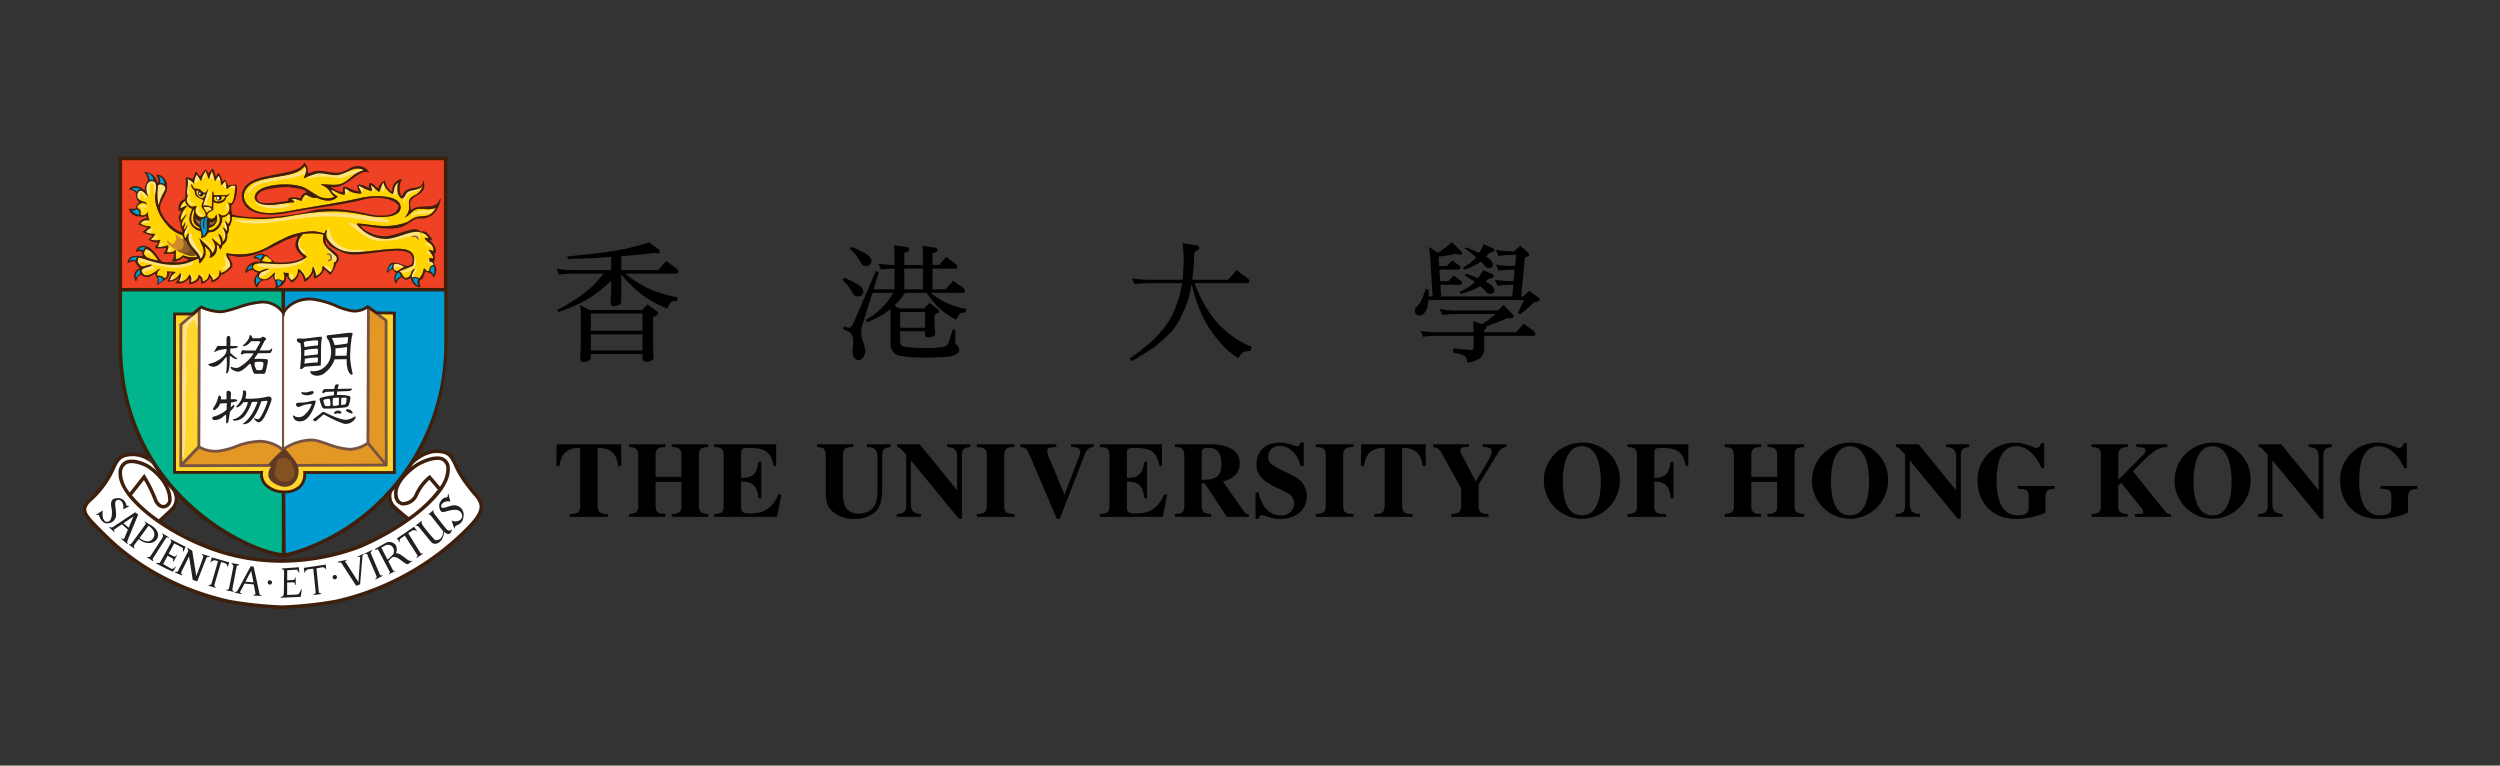 <svg xmlns="http://www.w3.org/2000/svg" xmlns:xlink="http://www.w3.org/1999/xlink" viewBox="0 0 555.36 170.079"><rect x="0" y="0" width="555.36" height="170.079" fill="#333333" stroke="none"/><defs><clipPath id="a"><rect width="555.36" height="170.079" fill="none"/></clipPath></defs><g clip-path="url(#a)"><path d="M138.01,56.904V60.011h8.197l1.812-2.042,2.301,1.726a.995.995,0,0,1,.374.633c0,.316-.201.46-.547.46H138.902a20.148,20.148,0,0,0,2.991,2.099,17.671,17.671,0,0,0,3.624,1.784A28.081,28.081,0,0,0,150.58,66.051l-.202.806a4.887,4.887,0,0,0-1.007.086c-.288.116-.69.633-1.151,1.582a21.601,21.601,0,0,1-4.084-2.043,17.833,17.833,0,0,1-3.912-3.135,14.243,14.243,0,0,1-2.215-2.416v6.04a.857.857,0,0,1-.546.776,2.422,2.422,0,0,1-1.035.23.687.687,0,0,1-.777-.777l.115-3.049V62.312a14.159,14.159,0,0,1-1.985,1.812,21.718,21.718,0,0,1-4.803,3.164,47.465,47.465,0,0,1-4.918,2.042l-.316-.46a33.392,33.392,0,0,0,4.314-2.531,30.504,30.504,0,0,0,3.595-2.79,34.526,34.526,0,0,0,2.416-2.761h-6.731a23.133,23.133,0,0,0-3.164.23l-.547-1.352a19.757,19.757,0,0,0,3.71.345h8.428V57.077c-2.301.173-5.465.345-9.549.46l-.23-.575c4.056-.374,7.22-.748,9.521-1.093a50.271,50.271,0,0,0,8.686-2.042l2.099,1.525c.173.086.259.288.259.604,0,.23-.086.345-.23.345l-1.007-.115C143.13,56.473,140.685,56.703,138.01,56.904ZM131.021,68.869h11.591l1.237-1.236,1.841,1.352c.345.23.518.402.518.575a.516.516,0,0,1-.345.489l-.777.403v6.299l.115,2.675a.75.75,0,0,1-.403.604,1.509,1.509,0,0,1-.949.316c-.748,0-1.122-.201-1.122-.575V78.649H131.251v.776a.743.743,0,0,1-.489.719,2.359,2.359,0,0,1-1.064.288.72.72,0,0,1-.806-.776l.115-2.819v-7.191a6.067,6.067,0,0,0-.202-1.899Zm11.707,4.602V69.646H131.251V73.471Zm0,4.401V74.277H131.251v3.595Z"/><path d="M190.723,63.261c.69.46,1.035.92,1.035,1.352a1.097,1.097,0,0,1-1.237,1.237,1.194,1.194,0,0,1-1.122-.834,9.723,9.723,0,0,0-2.358-2.877l.575-.46C188.94,62.312,189.975,62.83,190.723,63.261Zm4.516-2.818-1.208,3.825h4.688V59.665a20.679,20.679,0,0,0-3.02.23l-.575-1.352a19.166,19.166,0,0,0,3.595.317V56.186c0-.288-.058-.834-.115-1.697l2.617.374q.776.087.777.518c0,.316-.374.575-1.122.805v2.675h4.142v-2.56c0-.288-.057-.834-.115-1.697l2.589.374q.777.087.777.518c0,.317-.374.575-1.122.806v2.56h1.467l1.582-1.784L212.295,58.63a.897.897,0,0,1,.374.575.41.41,0,0,1-.46.46H207.147V64.267h2.934l1.668-1.898,2.244,1.61a.94.94,0,0,1,.345.633.381.381,0,0,1-.431.432h-7.133a12.127,12.127,0,0,0,1.898,1.352,11.368,11.368,0,0,0,2.502,1.265,17.868,17.868,0,0,0,3.509.978l-.23.805a4.434,4.434,0,0,0-.949.086c-.288.086-.633.575-1.064,1.467a12.432,12.432,0,0,1-2.617-1.582,12.097,12.097,0,0,1-2.531-2.474,12.481,12.481,0,0,1-1.438-1.898h-4.832a12.563,12.563,0,0,1-2.157,2.646c-.057.057-.115.115-.173.172l1.064.662h5.494l1.236-1.237,1.669,1.294c.288.201.46.374.46.518a.457.457,0,0,1-.316.432l-.69.345v1.812l.115,2.474a.583.583,0,0,1-.374.518,1.401,1.401,0,0,1-.863.258c-.69,0-1.007-.173-1.007-.547v-.805h-5.522V75.945c0,.604.374.978,1.122,1.093a24.116,24.116,0,0,0,4.458.259,19.468,19.468,0,0,0,4.055-.259,1.38,1.38,0,0,0,1.007-.633l1.064-3.164h.546V75.945a.959.959,0,0,0,.46.805,1.554,1.554,0,0,1,.431,1.007.955.955,0,0,1-.575.863,4.707,4.707,0,0,1-1.927.604c-1.151.115-2.79.201-4.947.201a30.082,30.082,0,0,1-5.263-.316,3.049,3.049,0,0,1-1.956-.892,2.917,2.917,0,0,1-.604-1.927V68.64a12.814,12.814,0,0,1-2.128,1.467,22.827,22.827,0,0,1-3.049,1.467l-.316-.575a10.844,10.844,0,0,0,2.071-1.295,17.89,17.89,0,0,0,4.056-4.659h-4.659l-2.272,7.305a4.051,4.051,0,0,0-.23,1.352,6.88,6.88,0,0,0,.374,2.071,8.816,8.816,0,0,1,.546,2.1,2.301,2.301,0,0,1-.518,1.553,1.324,1.324,0,0,1-.949.575,1.119,1.119,0,0,1-.92-.46,2.382,2.382,0,0,1-.431-1.553,8.678,8.678,0,0,1,.057-1.064c.029-.489.058-.892.058-1.208a2.739,2.739,0,0,0-.432-1.611,2.91,2.91,0,0,0-1.697-.863V72.465a3.52,3.52,0,0,0,1.237.345c.316,0,.633-.316.92-.978l5.034-11.621Zm-2.761-3.998c.719.518,1.093.978,1.093,1.41a1.097,1.097,0,0,1-1.237,1.236,1.202,1.202,0,0,1-1.151-.834,10.476,10.476,0,0,0-2.445-2.991l.547-.432C190.666,55.466,191.73,56.013,192.478,56.444Zm7.478,16.366h5.522V69.33h-5.522Zm5.062-8.543V59.665H200.876V64.267Z"/><path d="M255.171,62.139H262.678a43.269,43.269,0,0,0,.259-5.062,29.934,29.934,0,0,0-.23-3.049l3.02.46c.46.086.69.288.69.575,0,.317-.374.604-1.122.892a56.157,56.157,0,0,1-.431,6.184H272.831l1.898-2.128,2.388,1.784a.939.939,0,0,1,.431.661c0,.316-.201.46-.575.46H265.353a33.744,33.744,0,0,0,2.933,5.953,21.111,21.111,0,0,0,4.458,5.005,19.685,19.685,0,0,0,5.35,3.192l-.345.92a4.767,4.767,0,0,0-1.208.116c-.374.057-.863.547-1.467,1.438a16.018,16.018,0,0,1-4.343-3.854,24.27,24.27,0,0,1-3.768-5.81,34.927,34.927,0,0,1-2.244-6.817c-.057.374-.144.719-.201,1.036a18.963,18.963,0,0,1-1.726,5.321,17.361,17.361,0,0,1-2.474,4.171,39.962,39.962,0,0,1-3.998,3.595c-1.323.863-2.934,1.898-4.861,3.049l-.547-.575a47.777,47.777,0,0,0,4.775-3.711,23.435,23.435,0,0,0,3.94-4.573,21.842,21.842,0,0,0,2.445-6.012,19.965,19.965,0,0,0,.518-2.444h-7.421a23.057,23.057,0,0,0-3.135.23l-.575-1.351A20.274,20.274,0,0,0,255.171,62.139Z"/><path d="M319.561,57.02l.143,2.071h1.697l1.237-1.236,1.553,1.15a.708.708,0,0,1,.259.432c0,.316-.115.46-.345.46h-4.343l.173,2.56h1.812l1.237-1.237,1.553,1.151a.794.794,0,0,1,.23.431c0,.317-.115.46-.316.46H319.993l.143,2.589h15.791l.23-2.589h-.374a22.619,22.619,0,0,0-3.135.23l-.575-1.352a20.173,20.173,0,0,0,3.71.317h.46l.23-2.56h-.46a28.243,28.243,0,0,0-3.135.201l-.576-1.323a19.814,19.814,0,0,0,3.711.316h.547l.23-2.474h-.776a22.61,22.61,0,0,0-3.135.23l-.576-1.352a19.761,19.761,0,0,0,3.711.345h.517l-.057-.115,1.236-1.122,1.525,1.323c.316.259.489.46.489.575a.373.373,0,0,1-.288.374l-.719.432-.777,8.543h.432l1.352-1.237,1.898,1.381a.66.66,0,0,1,.345.633c0,.173-.173.316-.517.374l-.719.201a24.816,24.816,0,0,1-3.02,2.56L337.135,69.56a22.035,22.035,0,0,0,1.381-2.934H317.347a9.708,9.708,0,0,1-.259,1.553,3.499,3.499,0,0,1-.776,1.467,1.094,1.094,0,0,1-.863.46.991.991,0,0,1-1.122-1.122,1.383,1.383,0,0,1,.489-.95,5.109,5.109,0,0,0,.978-1.351,19.617,19.617,0,0,0,.892-2.531l.69.23v1.467h.863l-.547-8.658a10.906,10.906,0,0,0-.316-2.359l2.042,1.294a20.582,20.582,0,0,0,3.107-2.301l1.956,1.899a1.07,1.07,0,0,1,.288.575.276.276,0,0,1-.316.316l-1.237-.201A35.748,35.748,0,0,1,319.561,57.02Zm3.969,11.965h9.233l1.237-1.237,1.812,1.841a.956.956,0,0,1,.432.633c0,.317-.201.46-.547.46h-.92a40.579,40.579,0,0,1-4.659,1.812.733.733,0,0,1,.057.201c0,.173-.173.402-.46.661v.46H336.79l1.697-1.898,2.215,1.61a.998.998,0,0,1,.375.633.403.403,0,0,1-.46.432H329.714v3.049a2.588,2.588,0,0,1-1.495,2.243,5.34,5.34,0,0,1-2.33.661,2.09,2.09,0,0,0-.317-1.265c-.201-.345-1.15-.662-2.818-.978l.115-.892,3.825.345c.432,0,.662-.201.662-.575V74.594h-8.082a22.713,22.713,0,0,0-3.135.23L315.563,73.471a19.76,19.76,0,0,0,3.711.345h8.082v-.115c0-.748-.058-1.525-.116-2.359l2.013.661a24.138,24.138,0,0,0,3.02-2.243H323.531a22.947,22.947,0,0,0-3.135.23l-.575-1.352A20.267,20.267,0,0,0,323.531,68.985Zm7.967-8.111a.457.457,0,0,1,.345.46c0,.23-.374.431-1.122.575-.259.259-.489.46-.69.633a2.332,2.332,0,0,0,.517.288c.92.517,1.41,1.035,1.41,1.553a.736.736,0,0,1-.23.604.888.888,0,0,1-.776.288,1.301,1.301,0,0,1-1.007-.661c-.403-.374-.777-.719-1.179-1.064a7.783,7.783,0,0,1-1.438.776,13.358,13.358,0,0,1-2.876.949l-.23-.46A11.718,11.718,0,0,0,325.544,64.181a10.026,10.026,0,0,0,1.467-.978,3.87,3.87,0,0,0,.604-.575,25.869,25.869,0,0,0-2.272-1.496l.345-.345c1.036.374,1.899.719,2.646,1.007a17.722,17.722,0,0,0,1.151-1.784Zm.116-5.724a.459.459,0,0,1,.345.46c0,.23-.374.432-1.122.576-.288.345-.517.604-.719.834a.265.265,0,0,0,.143.086c.92.575,1.381,1.122,1.381,1.668a.521.521,0,0,1-.259.517.968.968,0,0,1-.776.259c-.288,0-.604-.23-.892-.69-.288-.288-.517-.547-.748-.777a7.128,7.128,0,0,1-1.151.748,12.824,12.824,0,0,1-2.589,1.064l-.23-.46a10.863,10.863,0,0,0,1.15-.691,7.48,7.48,0,0,0,1.294-1.064c.173-.173.317-.374.489-.547a25.337,25.337,0,0,0-2.589-1.956l.345-.23c1.151.46,2.128.892,2.905,1.237a12.999,12.999,0,0,0,1.007-1.927Z"/><path d="M135.089,114.817h-8.516v-.597c1.741-.143,2.314-.191,2.314-2.195V99.456c-1.669.095-4.127.215-4.604,4.031H123.592l.071-4.795h14.312l.048,4.795h-.692c-.477-3.817-2.934-3.936-4.58-4.031v12.571c0,2.028.572,2.075,2.337,2.195Z"/><path d="M157.348,114.817H149.238v-.597c1.264-.143,2.147-.238,2.147-1.693v-5.487h-5.749v5.487c0,1.455.882,1.551,2.147,1.693v.597h-8.039v-.597c1.264-.167,2.028-.286,2.028-1.693V100.982c0-1.551-1.026-1.598-2.028-1.693v-.597h8.039v.597c-1.05.071-2.147.119-2.147,1.693v4.938h5.749v-4.938c0-1.575-1.097-1.622-2.147-1.693v-.597h8.11v.597c-1.026.071-2.099.143-2.099,1.693v11.545c0,1.431.835,1.527,2.099,1.693Z"/><path d="M158.664,98.692h13.764V103.487h-.596c-.548-3.388-2.242-3.984-5.463-3.984-1.312,0-1.741.095-1.741,1.122v5.534h.119c2.219,0,3.388-.645,3.745-3.554h.62v8.062h-.62c-.286-2.981-1.503-3.697-3.864-3.697v5.773c0,1.05.453,1.336,2.004,1.336,2.338,0,4.771-.621,6.274-4.222h.668l-.954,4.962H158.664v-.597c1.36-.143,2.099-.215,2.099-1.693V100.982c0-1.575-1.002-1.622-2.099-1.693Z"/><path d="M197.836,99.289c-1.312.191-1.86.453-1.86,2.027v7.61c0,1.407-.334,3.53-1.336,4.603a6.721,6.721,0,0,1-4.699,1.741,7.545,7.545,0,0,1-4.842-1.503c-1.026-.907-1.646-1.741-1.646-4.318v-7.967c0-2.004-.62-2.052-1.956-2.195v-.597h8.063v.597c-1.574.071-2.314.095-2.314,2.195v7.967c0,1.36,0,4.651,3.435,4.651,4.198,0,4.246-3.649,4.246-5.176V101.65c0-1.455-.286-2.266-2.338-2.361v-.597h5.248Z"/><path d="M199.199,114.221c1.431-.167,2.099-.334,2.099-1.908V101.006c-1.336-1.646-1.718-1.717-2.028-1.717v-.597h5.033l8.278,10.186h.047V101.65c0-1.431-.286-2.219-2.218-2.361v-.597h5.129v.597c-1.717.214-1.861.763-1.861,1.908v14.049h-.668L202.396,102.318h-.048v9.542c0,1.717.501,2.171,2.266,2.361v.597h-5.415Z"/><path d="M225.347,114.817h-8.349v-.597c1.288-.119,2.218-.215,2.218-1.693V100.982c0-1.575-1.121-1.622-2.218-1.693v-.597h8.349v.597c-1.121.047-2.266.071-2.266,1.693v11.545c0,1.527.954,1.598,2.266,1.693Z"/><path d="M243,99.289c-1.312.167-1.622.62-2.147,1.956l-5.439,14.002h-.644l-6.107-14.288c-.62-1.431-.978-1.503-2.004-1.669v-.597h8.015v.597c-1.503.095-2.051.095-2.051,1.002a8.828,8.828,0,0,0,.716,2.052l3.125,7.538,3.03-7.848a5.277,5.277,0,0,0,.477-1.646c0-.93-.692-1.026-2.051-1.097v-.597h5.081Z"/><path d="M244.363,98.692h13.764V103.487h-.597c-.548-3.388-2.242-3.984-5.463-3.984-1.312,0-1.741.095-1.741,1.122v5.534h.119c2.219,0,3.388-.645,3.745-3.554h.62v8.062h-.62c-.286-2.981-1.503-3.697-3.864-3.697v5.773c0,1.05.453,1.336,2.004,1.336,2.338,0,4.771-.621,6.274-4.222h.668l-.954,4.962H244.363v-.597c1.36-.143,2.099-.215,2.099-1.693V100.982c0-1.575-1.002-1.622-2.099-1.693Z"/><path d="M277.428,114.817h-4.89l-4.938-7.466h-.644v4.675c0,1.908.525,1.98,2.099,2.195v.597h-8.063v-.597c1.622-.191,2.099-.262,2.099-2.195v-10.543c0-2.052-.739-2.099-2.099-2.195v-.597h7.681c1.67,0,6.727.191,6.727,4.198,0,2.934-2.457,3.673-3.745,4.079l4.795,6.799a1.096,1.096,0,0,0,.978.453Zm-10.472-8.23c3.125-.024,4.365-.548,4.365-3.65,0-2.409-.978-3.435-2.886-3.435-1.312,0-1.36.263-1.479,1.002Z"/><path d="M288.952,103.487c-.429-1.67-1.86-4.413-4.675-4.413a2.33,2.33,0,0,0-2.553,2.266c0,1.288.454,1.813,2.457,2.815l3.506,1.741a4.936,4.936,0,0,1,2.624,4.389c0,2.099-1.527,4.986-5.916,4.986-2.266,0-3.34-.811-4.079-.811-.501,0-.62.429-.715.811h-.692v-5.892h.692c.477,2.409,1.86,5.104,4.89,5.104a2.672,2.672,0,0,0,2.982-2.672c0-1.598-1.121-2.171-2.672-2.91l-1.598-.763c-4.079-1.956-4.079-4.007-4.079-5.105,0-1.455.739-4.699,5.271-4.699,1.908,0,3.029.787,3.721.787.549,0,.668-.358.787-.811h.716V103.487Z"/><path d="M300.643,114.817H292.295v-.597c1.288-.119,2.219-.215,2.219-1.693V100.982c0-1.575-1.122-1.622-2.219-1.693v-.597h8.349v.597c-1.121.047-2.266.071-2.266,1.693v11.545c0,1.527.954,1.598,2.266,1.693Z"/><path d="M313.812,114.817h-8.516v-.597c1.741-.143,2.314-.191,2.314-2.195V99.456c-1.67.095-4.127.215-4.604,4.031h-.692l.072-4.795h14.312l.047,4.795h-.692c-.477-3.817-2.934-3.936-4.58-4.031v12.571c0,2.028.572,2.075,2.338,2.195Z"/><path d="M334.64,99.289a2.053,2.053,0,0,0-1.622.93l-4.556,7.418v4.389c0,1.98.524,2.028,2.195,2.195v.597H322.379v-.597c1.645-.167,2.218-.215,2.218-2.195V108.52l-4.365-7.92a2.401,2.401,0,0,0-1.908-1.312v-.597h7.991v.597c-1.645,0-1.932.143-1.932.811a4.263,4.263,0,0,0,.572,1.336l2.863,5.534,2.648-4.413a6.403,6.403,0,0,0,.93-2.218c0-.931-.883-.978-2.004-1.05v-.597h5.248Z"/><path d="M359.834,106.803a8.444,8.444,0,1,1-8.444-8.468A8.122,8.122,0,0,1,359.834,106.803Zm-12.666,0c0,2.075.143,7.681,4.222,7.681s4.222-5.606,4.222-7.681c0-3.483-.882-7.681-4.222-7.681S347.168,103.32,347.168,106.803Z"/><path d="M361.532,98.692h13.525V103.487h-.572c-.524-2.481-1.168-3.984-5.272-3.984-1.288,0-1.717.095-1.717,1.122v5.534h.119c2.839,0,3.197-1.67,3.53-3.554h.596v8.062h-.596c-.262-1.956-.644-3.697-3.65-3.697v5.558c0,1.574.954,1.622,2.624,1.693v.597h-8.587v-.597c1.36-.143,2.099-.215,2.099-1.693V100.982c0-1.575-.978-1.622-2.099-1.693Z"/><path d="M400.752,114.817h-8.11v-.597c1.264-.143,2.147-.238,2.147-1.693v-5.487h-5.749v5.487c0,1.455.883,1.551,2.147,1.693v.597H383.148v-.597c1.264-.167,2.027-.286,2.027-1.693V100.982c0-1.551-1.026-1.598-2.027-1.693v-.597h8.039v.597c-1.05.071-2.147.119-2.147,1.693v4.938h5.749v-4.938c0-1.575-1.098-1.622-2.147-1.693v-.597h8.11v.597c-1.026.071-2.099.143-2.099,1.693v11.545c0,1.431.835,1.527,2.099,1.693Z"/><path d="M419.409,106.803a8.444,8.444,0,1,1-8.444-8.468A8.123,8.123,0,0,1,419.409,106.803Zm-12.666,0c0,2.075.143,7.681,4.222,7.681,4.079,0,4.222-5.606,4.222-7.681,0-3.483-.883-7.681-4.222-7.681S406.743,103.32,406.743,106.803Z"/><path d="M421.107,114.221c1.431-.167,2.099-.334,2.099-1.908V101.006c-1.336-1.646-1.718-1.717-2.028-1.717v-.597h5.033l8.278,10.186h.047V101.65c0-1.431-.286-2.219-2.219-2.361v-.597h5.129v.597c-1.717.214-1.861.763-1.861,1.908v14.049h-.668L424.303,102.318h-.047v9.542c0,1.717.501,2.171,2.266,2.361v.597h-5.415Z"/><path d="M456.437,108.567c-1.479.167-2.051.239-2.051,2.195v3.03c-1.145.811-4.365,1.479-6.441,1.479-5.963,0-8.635-4.222-8.635-8.373a8.224,8.224,0,0,1,8.444-8.563c2.147,0,3.984,1.168,4.604,1.168.644,0,.859-.5,1.098-1.097h.644v5.581h-.597c-.835-2.075-2.838-4.866-5.558-4.866-3.458,0-4.412,3.626-4.412,7.729,0,1.694.143,7.633,4.651,7.633,2.099,0,2.481-.715,2.481-1.741V110.237c0-1.527-.763-1.575-2.409-1.67v-.596h8.182Z"/><path d="M482.253,114.817h-8.015v-.597c1.455-.047,1.884-.119,1.884-.501,0-.31-.191-.596-.572-1.05l-4.341-5.415-.645.597v4.675c0,1.431.835,1.527,2.099,1.693v.597h-8.039v-.597c1.312-.143,2.076-.238,2.076-1.693V100.982c0-1.575-.978-1.622-2.076-1.693v-.597h8.063v.597c-1.312.095-2.123.143-2.123,2.195v5.104l5.176-5.2c.644-.645.859-.859.859-1.312,0-.548-.31-.691-2.028-.787v-.597h6.894v.597c-2.505.143-3.65,1.312-7.657,5.415l7.276,9.016a1.362,1.362,0,0,0,1.169.501Z"/><path d="M499.956,106.803a8.444,8.444,0,1,1-8.444-8.468A8.122,8.122,0,0,1,499.956,106.803Zm-12.666,0c0,2.075.143,7.681,4.222,7.681s4.222-5.606,4.222-7.681c0-3.483-.882-7.681-4.222-7.681S487.29,103.32,487.29,106.803Z"/><path d="M501.653,114.221c1.431-.167,2.099-.334,2.099-1.908V101.006c-1.336-1.646-1.717-1.717-2.028-1.717v-.597h5.033l8.278,10.186h.047V101.65c0-1.431-.286-2.219-2.219-2.361v-.597h5.129v.597c-1.717.214-1.861.763-1.861,1.908v14.049h-.668L504.849,102.318h-.047v9.542c0,1.717.501,2.171,2.266,2.361v.597h-5.415Z"/><path d="M536.984,108.567c-1.479.167-2.051.239-2.051,2.195v3.03c-1.145.811-4.366,1.479-6.441,1.479-5.963,0-8.635-4.222-8.635-8.373a8.224,8.224,0,0,1,8.444-8.563c2.147,0,3.983,1.168,4.604,1.168.644,0,.859-.5,1.097-1.097h.645v5.581h-.597c-.835-2.075-2.838-4.866-5.558-4.866-3.459,0-4.413,3.626-4.413,7.729,0,1.694.143,7.633,4.652,7.633,2.099,0,2.481-.715,2.481-1.741V110.237c0-1.527-.763-1.575-2.409-1.67v-.596h8.182Z"/><path d="M35.426,115.775s3.261-2.42,3.577-3.893c.315-1.473-1.999-6.628-4.629-9.047-2.63-2.419-7.574-2.525-8.732,0-1.157,2.525-1.368,3.808-4.097,6.635-2.73,2.827-3.753,3.169-1.95,5.655,1.803,2.486,12.089,12.771,25.25,16.768a54.8,54.8,0,0,0,17.938,2.924A57.621,57.621,0,0,0,97.102,123.265c1.702-1.273,9.538-7.513,9.847-10.285.244-2.193-2.535-3.899-4.192-6.824-1.657-2.925-2.096-7.75-8.921-5.167a5.449,5.449,0,0,0-2.535,2.047,37.524,37.524,0,0,1-3.802,4.972,3.17,3.17,0,0,0-.097,4.339c.576.691,3.363,2.973,3.363,2.973-8.482,5.606-15.338,8.991-27.834,9.261A44.675,44.675,0,0,1,35.426,115.775Z" fill="#fff"/><path d="M26.658,79.537s-.161,17.511,13.255,30.928c10.888,10.888,22.88,12.939,22.88,12.939V64.389H26.658Z" fill="#00b48d"/><path d="M98.928,79.537s.161,17.511-13.255,30.928c-10.888,10.888-22.88,12.939-22.88,12.939V64.389H98.928Z" fill="#009cd5"/><rect x="26.648" y="35.23" width="72.28" height="29.16" fill="#ef4123"/><path d="M87.619,104.942H67.906s-.432,4.471-4.882,4.371c-4.974-.112-4.882-4.371-4.882-4.371H38.778V69.701H87.619Z" fill="#ffd530"/><path d="M44.545,68.097a6.883,6.883,0,0,0,4.747,1.059c2.775-.402,8.105-3.213,11.172-1.607,3.067,1.607,2.629,1.169,2.629,1.169a8.766,8.766,0,0,1,8.141-2.045c4.966,1.241,4.892,2.647,7.412,2.373,2.591-.282,3.067-1.095,3.067-1.095V98.419s-1.789,1.952-5.696,1.15c-3.907-.804-6.864-3.687-12.997.365,0,0-3.468-2.483-7.119-1.862-3.651.621-7.427,3.511-11.728,1.19l.08-30.545Z" fill="#fff"/><path d="M87.687,58.722a2.75,2.75,0,0,1,1.894.606l-.076.152c-.555.174-.974.757-1.439.682-.338-.105-.314-.19-.53-.379A2.454,2.454,0,0,1,87.687,58.722Z" fill="#ffd400"/><path d="M32.396,55.314c1.188.203,2.076,1.576,2.651,2.424v.075h-.379c-1.202-.361-2.284-.365-2.726-1.514A2.699,2.699,0,0,1,32.396,55.314Z" fill="#ffd400"/><path d="M44.098,42.362c-.101-.025-.354-.038-.455-.063a1.473,1.473,0,0,0,.947,1.654q.265.037.53.075l.455-.682c.063-.139.025-.265-.29-.202A3.714,3.714,0,0,0,44.098,42.362Z" fill="#ffd400"/><rect x="62.635" y="68.689" width="0.473" height="31.204" fill="#785342"/><path d="M98.603,63.963H27.122V35.594H98.603Zm.088,12.533A48.35,48.35,0,0,1,81.078,113.915c-7.245,5.964-15.043,8.498-17.608,8.929l-.093-13.258a2.786,2.786,0,0,1-.789-.156l.02,13.403c-6.819-.499-35.486-13.313-35.486-46.337V64.753H62.528l-.009,4.395a.499.499,0,0,0,.798.187V64.753H98.691ZM26.333,34.805V76.496c0,18.326,8.599,29.925,15.813,36.429,8.594,7.747,19.173,10.939,20.66,10.939,1.748,0,10.608-3.251,16.081-7.167,9.828-7.033,20.189-19.929,20.504-40.202V34.805Z" fill="#3e1f0c"/><path d="M107.176,111.65a5.666,5.666,0,0,0-1.35-2.128c-.568-.674-1.346-1.596-2.472-3.192a19.042,19.042,0,0,1-1.755-3.151c-.783-1.677-1.349-2.888-3.339-3.227a7.646,7.646,0,0,0-5.966,1.673q-.799,1.319-1.66,2.548c2.011-2.108,4.429-3.963,7.495-3.443,1.581.269,1.999,1.162,2.756,2.782a20.02,20.02,0,0,0,1.826,3.273c1.146,1.623,1.937,2.561,2.514,3.246A4.974,4.974,0,0,1,106.422,111.882c.301.979.167,2.296-2.821,5.285a59.133,59.133,0,0,1-29.113,16.069,88.032,88.032,0,0,1-11.799,1.25,88.218,88.218,0,0,1-11.767-1.25c-16.531-3.767-25.25-12.498-28.115-15.367l-.149-.149c-2.695-2.696-3.775-3.835-3.426-4.97a3.838,3.838,0,0,1,1.228-1.55,22.032,22.032,0,0,0,3.188-3.651,20.551,20.551,0,0,0,1.831-3.262c.757-1.6,1.214-2.566,2.805-2.836a6.121,6.121,0,0,1,5.587,1.759q-.555-.864-1.089-1.777a6.675,6.675,0,0,0-4.631-.76c-1.996.34-2.579,1.571-3.386,3.277a19.636,19.636,0,0,1-1.762,3.145,21.362,21.362,0,0,1-3.086,3.532,4.475,4.475,0,0,0-1.44,1.891c-.503,1.635.876,3.014,3.622,5.759l.149.149c2.905,2.909,11.746,11.761,28.498,15.579A86.827,86.827,0,0,0,62.689,135.274a86.667,86.667,0,0,0,11.974-1.268,59.917,59.917,0,0,0,29.496-16.28C106.848,115.037,107.694,113.333,107.176,111.65Zm-69.836-.833a1.202,1.202,0,0,1-.872,1.338c-.498.089-1.234-.254-1.668-1.512a30.686,30.686,0,0,0-2.443-4.889l-.296-.481s-2.729,3.468-3.235,4.11a7.354,7.354,0,0,1-1.715-4.089c0-.06.001-.119.005-.177a2.133,2.133,0,0,1,1.026-2.013c1.437-.709,4.087.513,4.633.89C36.084,106.27,37.302,109.011,37.339,110.817Zm58.157-5.332-.299.229a11.265,11.265,0,0,0-3.051,4.001,2.893,2.893,0,0,1-2.666,1.799c-.806-.124-1.064-.907-1.139-1.543-.223-1.895,1.444-4.264,4.458-6.339.677-.466,3.874-2.019,5.419-1.253a1.895,1.895,0,0,1,.922,1.794c.002.058.004.118.004.177a7.179,7.179,0,0,1-1.416,3.779C97.27,107.585,95.497,105.485,95.497,105.485ZM27.791,102.396a2.88,2.88,0,0,0-1.464,2.68c-.247,4.893,8.369,12.364,19.208,16.656a45.808,45.808,0,0,0,17.17,3.286,50.222,50.222,0,0,0,17.241-3.194c10.035-4.248,20.253-12.025,19.983-17.688a2.644,2.644,0,0,0-1.359-2.463c-2.045-1.014-5.641.913-6.217,1.31-3.308,2.277-5.055,4.858-4.794,7.081a2.262,2.262,0,0,0,1.802,2.23,3.623,3.623,0,0,0,3.506-2.256,10.809,10.809,0,0,1,2.526-3.453c.37.437,1.598,1.892,1.863,2.206a30.491,30.491,0,0,1-6.447,6.053,34.783,34.783,0,0,1-3.099-2.659c-.92-.993-.993-2.383-.272-3.921q-.614.704-1.242,1.373a3.655,3.655,0,0,0,.935,3.084,32.728,32.728,0,0,0,3.007,2.601,57.519,57.519,0,0,1-10.5,5.774,49.32,49.32,0,0,1-16.934,3.131,45.04,45.04,0,0,1-16.879-3.23,52.062,52.062,0,0,1-9.882-5.193c.639-.579,2.103-1.919,2.82-2.692a3.344,3.344,0,0,0,.776-2.72c-.359-.374-.718-.764-1.076-1.163a3.183,3.183,0,0,1-.278,3.346c-.744.804-2.384,2.295-2.908,2.768a30.371,30.371,0,0,1-5.956-5.315c.289-.367,2.13-2.707,2.655-3.374a27.659,27.659,0,0,1,2.077,4.244c.598,1.729,1.748,2.175,2.553,2.031a1.992,1.992,0,0,0,1.522-2.13c-.041-2.002-1.351-5.012-4.906-7.459C32.745,103.014,29.716,101.444,27.791,102.396Z" fill="#3e1f0c"/><path d="M27.351,113.155l1.322-.676s.314-.102-.594-.141a1.876,1.876,0,0,0-2.333-1.632c-1.576.169-.985,1.914-.901,2.617.085.704.029,2.672-1.097,2.589-1.126-.084-1.013-2.026-.901-2.505-.478.254-1.433.879-1.519.929-.036.021.023.058.162.05.192-.012.491-.062.487.058-.004.089.617,1.889,1.827,1.805a1.904,1.904,0,0,0,1.97-2.195c-.028-1.492-.588-2.823.397-2.992C27.156,110.894,27.618,112.365,27.351,113.155Z" fill="#231f20"/><path d="M27.423,116.239c1.093-.746,2.208-1.503,2.208-1.503l-1.034,2.487Zm3.27-1.918-.674-.519s-4.534,3.007-5,3.317a.955.955,0,0,1-.629-.021c-.164-.055-.163.033-.094.094.084.074.991.932,1.09,1.011.099.078.148-.01.094-.079-.054-.069-.297-.332-.064-.513.098-.077.806-.55,1.664-1.137l1.338,1.179-.834,2.005c-.072.155-.533-.043-.53-.04,0,0-.167.002-.049.112.352.332,1.192,1.062,1.266,1.125.098.084.19-.028.091-.112-.121-.104-.19-.3.155-1.137C28.879,118.725,30.693,114.321,30.693,114.321Z" fill="#231f20"/><path d="M54.538,129.244c.571-1.193,1.264-2.411,1.264-2.411l.501,2.528Zm1.789-3.399-.646-.041s-2.67,4.916-2.918,5.419a.952.952,0,0,1-.555.296c-.169.034-.124.11-.034.129.11.022,1.325.309,1.45.328.125.018.123-.082.042-.116-.082-.032-.424-.138-.313-.411.046-.115.509-.874.957-1.812l2.054.186.389,2.056c.041.166-.441.301-.437.302,0,0-.129.106.032.119.483.036,1.594.076,1.692.079.129.004.13-.141 0-.145-.159-.005-.358.09-.504-.803C57.378,130.46,56.327,125.845,56.327,125.845Z" fill="#231f20"/><path d="M28.645,121.003s1.046.764,1.129.823c.084.06.168.013.096-.099-.071-.112-.344-.333.226-1.033.57-.7,2.902-3.912,2.902-3.912s1.988,1.195,1.036,2.754c-.839,1.373-2.541.439-3.057-.034-.311-.284-.311.13-.311.13a4.777,4.777,0,0,0,1.269.803c.596.207,2.15.518,2.902-.674.751-1.192-.104-2.409-1.321-3.109a8.18,8.18,0,0,1-1.322-.829s-.152.032.006.184a.369.369,0,0,1,.074.532c-.148.203-2.914,4.024-3.111,4.261C28.966,121.037,28.641,120.819,28.645,121.003Z" fill="#231f20"/><path d="M36.071,118.642s.349.31,0,.852c-.349.543-2.675,4.09-2.675,4.09a.589.589,0,0,1-.658.146c-.062-.02-.179.039-.03.126.341.199.989.621,1.253.793.193.126.074-.126.074-.126a.48.48,0,0,1,.019-.591c.233-.349,2.539-4.031,2.791-4.341.252-.31.424-.225.582-.151.158.073.182-.035.074-.104s-1.326-.784-1.415-.833c-.089-.049-.054.08-.054.08" fill="#231f20"/><path d="M37.956,119.783s3.02,1.592,3.299,1.674c0,0-.46.984-.542,1.1-.082.114-.131-.312-.049-.788a19.337,19.337,0,0,0-1.97-1.051l-2.445,4.579s1.691.994,1.884,1.07c.378.147.775-.528.89-.495.115.033-.509,1.002-.591,1.133a35.555,35.555,0,0,1-3.66-1.805c-.197-.099-.098-.214.279-.148.378.066.378.082.673-.394s2.199-4.005,2.314-4.202C38.153,120.258,37.644,119.651,37.956,119.783Z" fill="#231f20"/><path d="M37.267,122.901s.969.508,1.231.656a.476.476,0,0,0,.673-.197c.148-.246.197-.098.017.247-.18.345-.476.854-.607,1.067-.131.213-.279.164-.131-.165.148-.328-.131-.476-.608-.722-.476-.247-.886-.509-.886-.509Z" fill="#231f20"/><path d="M62.685,126.27s3.407-.21,3.688-.284c0,0,.12,1.079.109,1.22-.01.141-.274-.199-.451-.647-.833.02-2.229.126-2.229.126l-.017,5.486s2.127-.095,2.334-.119c.402-.046.78-1.241.897-1.265a9.889,9.889,0,0,1-.236,1.814s-3.477.145-4.347.172c-.22.004-.187-.143.178-.262.365-.118.388-.214.428-.774.039-.558.071-4.708.067-4.935C63.1,126.574,62.35,126.32,62.685,126.27Z" fill="#231f20"/><path d="M63.66,128.907s1.093-.057,1.394-.064a.476.476,0,0,0,.478-.513c.002-.287.119-.185.14.203.02.389.026.977.022,1.227-.004.251-.156.284-.197-.074-.041-.358-.356-.342-.891-.312-.535.031-1.022.015-1.022.015Z" fill="#231f20"/><path d="M38.87,127.171s1.156.489,1.467.632c.24.035.19-.121-.064-.375-.062-.062-.044-.293.151-.639.181-.322,1.572-3.197,1.572-3.197l.817,5.23,1.003.328s1.812-4.653,1.98-5.088c.169-.435.417-.347.622-.302.204.045.222-.141.018-.212-.204-.071-1.261-.382-1.483-.462s-.16.142.027.231c.186.088.213.231.133.524-.08.293-1.51,4.129-1.51,4.129l-.906-5.639s-.763-.471-.941-.578c-.178-.106-.231.089-.062.24.168.151.16.293.035.578-.124.284-2.125,4.187-2.24,4.374C39.373,127.131,38.759,126.925,38.87,127.171Z" fill="#231f20"/><path d="M47.046,123.824l-.333,1.183a1.317,1.317,0,0,1,1.049-.534s.291.074.674.178c-.226.785-1.322,4.581-1.456,4.983-.15.45-.586.205-.647.367-.029.077-.009.107.168.148.217.051,1.005.34,1.166.386.162.045.182.068.202.01.086-.238-.372-.241-.225-.692.058-.178,1.296-4.399,1.476-5.012.363.104.715.213.938.299a1.074,1.074,0,0,1,.516.965c.117-.466.366-1.182.366-1.182Z" fill="#231f20"/><path d="M67.503,126.143l.137,1.22a1.316,1.316,0,0,1,.77-.889s.783-.082,1.177-.132c.086.813.503,4.742.531,5.165.031.473-.476.414-.461.587.007.082.035.09.216.061.237-.038,1.126-.14,1.291-.169.165-.029.192-.017.187-.078-.025-.251-.5.025-.534-.448-.014-.187-.459-4.564-.523-5.199.376-.04.95-.19,1.39-.246.23-.029.56.137.798.633-.068-.476-.106-1.233-.106-1.233Z" fill="#231f20"/><path d="M50.367,131.155l1.532.312s.121-.142-.156-.248a.439.439,0,0,1-.103-.463s.861-4.538.926-4.86c.064-.322.218-.296.386-.283s.322-.206-.013-.27c-.335-.065-.978-.167-1.298-.232-.23-.045-.269.158-.154.206.154.064.399.257.36.476-.04.228-.861,4.384-.951,4.808-.063.297-.206.426-.437.373C50.29,130.936,50.233,131.125,50.367,131.155Z" fill="#231f20"/><path d="M60.424,129.387a.481.481,0,1,1-.481-.482A.481.481,0,0,1,60.424,129.387Z" fill="#231f20"/><path d="M74.857,128.211a.481.481,0,1,1-.481-.482A.48.48,0,0,1,74.857,128.211Z" fill="#231f20"/><path d="M75.063,124.781l1.889-.417s.215.067-.12.219c-.22.1-.159.155-.084.262.084.118,2.877,4.477,2.877,4.477l.389-5.57s-.124-.127-.422-.002c-.084.04-.202-.04-.074-.134.128-.093,1.022-.482,1.128-.529.105-.047.309.027.066.184a.327.327,0,0,0-.193.306c-.015.099-.52,6.225-.52,6.225l-.869.344-3.355-5.173a1.855,1.855,0,0,0-.522-.006C74.999,125.006,74.972,124.816,75.063,124.781Z" fill="#231f20"/><path d="M81.538,123.083s2.015,4.681,2.084,4.868a.419.419,0,0,1-.118.532c-.197.148-.119.267.02.197.138-.069,1.146-.589,1.402-.727.158-.085.076-.229-.16-.131-.237.099-.365-.148-.473-.414-.083-.204-1.942-4.553-1.942-4.553-.049-.126.037-.272.225-.414.137-.103.134-.291-.055-.194-.189.097-1.393.663-1.509.73-.115.068-.067.164.152.104C81.383,123.02,81.503,123.036,81.538,123.083Z" fill="#231f20"/><path d="M87.325,123.148a16.956,16.956,0,0,1-1.238,1.178l-1.394-2.683c.305-.151.587-.303.756-.4a1.471,1.471,0,0,1,1.45-.042A1.506,1.506,0,0,1,87.325,123.148Zm4.122,1.436c-.441.114-.795-.128-1.549-.725-.753-.597-1.592-1.109-1.976-.924a2.02,2.02,0,0,0,.014-1.806,1.76,1.76,0,0,0-2.104-.597c-.526.27-2.502,1.422-2.502,1.422-.136.26.176.201.607.031l2.721,5.195a.698.698,0,0,0-.3.402l1.492-.739s-.002-.119-.447.018L86.268,124.676a6.681,6.681,0,0,1,.674-.719c.867-.696,1.961.413,2.758.966.796.555.909.455,1.237.185C91.263,124.839,91.888,124.469,91.447,124.583Z" fill="#231f20"/><path d="M93.518,123.027l-2.835-4.566c.325-.221.625-.425.829-.56.602-.402,1.223.217,1.223.217l-.749-1.105-3.812,2.6.702,1.003s-.303-.703.151-1.018c.177-.123.515-.356.895-.617l2.896,4.519c-.535.41-.2.437-.2.437l1.32-.915S94.002,122.765,93.518,123.027Z" fill="#231f20"/><path d="M92.297,116.769l1.443-1.118a1.018,1.018,0,0,0,.142,1.016,31.38,31.38,0,0,0,2.683,3.23c.528.386,2.073-.162,1.849-2.256.487.346.061,2.439-1.097,2.987-1.079.512-1.52-.212-1.869-.63-1.362-1.625-1.866-2.279-2.317-2.824A.984.984,0,0,0,92.297,116.769Z" fill="#231f20"/><path d="M95.061,114.35l1.28-1.097s-.284.345.285,1.057c.569.711,2.215,2.905,2.662,3.332.448.427.996.183,1.037-.061.04-.243.122-.081.02.285-.101.365-.437,1.114-1.3.548a3.104,3.104,0,0,1-.854-.732c-.183-.203-2.215-2.805-2.479-3.149A.56.56,0,0,0,95.061,114.35Z" fill="#231f20"/><path d="M100.058,111.483l-.446-1.784a.371.371,0,0,0-.149.297c0,.198,0,.471-.223.495-.223.025-.892-.074-1.561,1.239-.224.44-.149,2.229.916,2.006,1.066-.223,3.171-1.09,3.89.248.719,1.338-.917,2.28-2.156,1.636-.025,0,.471,1.461.595,1.833.099-.099.097-.432.248-.57.297-.273,1.635-.397,1.784-2.131a2.087,2.087,0,0,0-1.883-2.502c-1.189-.074-2.923,1.091-3.072.273C97.868,111.789,99.29,111.038,100.058,111.483Z" fill="#231f20"/><path d="M41.345,53.593c.4.639.979,1.415,2.24,3.105.122.101.126.278.151.379a5.286,5.286,0,0,1-3.084-.401,2.739,2.739,0,0,1-1.591.909V55.541c.005-.039-.047-.045-.076,0a2.316,2.316,0,0,1-1.935.488c.343-.689.435-1.579.269-1.549h-.076a5.1,5.1,0,0,1-2.067.368c-.209-.04-.105-.144-.054-.216q.265-.683.53-1.364a3.658,3.658,0,0,1-2.207-.075c.177-.177.44-.354.617-.53a7.024,7.024,0,0,0,.379-.606c-.051-.051-.101-.101-.151-.151a3.181,3.181,0,0,1-1.915-.368,2.518,2.518,0,0,1,.628-.617c.285-.122.544-.316.454-.454-.076-.051-.065-.177-.205-.206a3.669,3.669,0,0,1-2.067-.606c.051-.076.177-.173.228-.249.645-.539.766-.486,1.742-.454,0-.025.13.003.011-.184-.437-.691-.209-2.153-.281-1.85-.181.963-1.661,1.089-1.623.746.025-1.671-.617-1.124-.74-1.527-.09-.294.148-.6.588-.864,1.022-.611,1.621.573,1.439-.032-.101-.126-.116-.296-.303-.378a2.437,2.437,0,0,1-1.667-.909,1.569,1.569,0,0,1,.184-1.364.78.78,0,0,1,.346-.227c.849-.125,1.649,1.502,1.742,1.136-.434-1.286-.615-2.736.559-3.216a1.055,1.055,0,0,1,1.032.262c.537.656-.072,2.416,0,3.711A10.431,10.431,0,0,0,35.956,48.497a13.739,13.739,0,0,0,1.97,2.348,7.974,7.974,0,0,0,2.581,1.433c.095.228.281.637.373.915A2.8,2.8,0,0,0,41.345,53.593Z" fill="#ffd400"/><path d="M42.087,46.124a4.645,4.645,0,0,1,.61.327c-.684,1.478-1.186,3.043.682,4.393a2.897,2.897,0,0,0,1.187.505c.23.438,1.404.713,1.692.328q.606-.114,1.212-.227a3.25,3.25,0,0,0,1.893-3.181c.854-.034,1.074-.413,1.515-.833.05.076.101.151.152.227a2.364,2.364,0,0,1-.303,2.121q-.341-.341-.682-.682H49.968c.2.71.659,1.387.378,2.197l-.152-.076a.859.859,0,0,0-.682-.682v.076c.47.791.984,2.267,0,3.03h-.076a2.049,2.049,0,0,0-.757-1.667q-.075.076-.152.152c.21.482.791,1.733.429,2.355-.606-.454-1.304-1.134-1.91-1.589a2.087,2.087,0,0,0,.268.604,2.147,2.147,0,0,1-.117,2.744c-.499-1.484-2.475-2.575-2.852-3.432-.08,1.48,1.825,2.525.32,4.62l-.152-.076c-.389-1.303-1.483-1.974-2.121-3.029a2.838,2.838,0,0,1-.4-2.483c-.139-.013-.232.11-.282.134-.152.253-.345.658-.496.91-.22-.138-.207-.291-.262-.455-.218-.926.404-1.28.628-2.092a2.121,2.121,0,0,0,.054-.256c-.025,0-.037-.235-.228.222-.178.347-.207.482-.534.663a.589.589,0,0,1,.005-.431,2.545,2.545,0,0,0,.313-1.174c-.035-.075-.112-.014-.133.048a.832.832,0,0,0-.113.236c-.076.177-.143.259-.218.436-.101.227-.203.259-.232.199-.385-.9.63-1.981.914-2.546.07-.201-.003-.155-.076-.076-.353.379-.688.815-1.041,1.193a.09.09,0,0,1-.156-.071,2.229,2.229,0,0,1,.061-.667,4.313,4.313,0,0,1,1.368-2.277c.085-.043-.008-.193-.156-.147-.378.127-.952.447-1.331.574a2.391,2.391,0,0,1,.152-.649,3.998,3.998,0,0,1,.725-.909.253.253,0,0,1,.257.018,1.879,1.879,0,0,0,.319-.56c-.04-.276.178-.38.17-.682-.525-1.037.366-2.374-.064-3.737a4.733,4.733,0,0,1,1.464,1.035,4.753,4.753,0,0,1,.568-1.969,1.829,1.829,0,0,1,.467.593q.265.417.53.833c.122-.262.193-.726.315-.989.206-.444.501-.876.707-1.32.202.53.467,1.287.669,1.817.29-.1.082-.214.227-.441a6.626,6.626,0,0,1,.48-1.288A8.235,8.235,0,0,1,47.696,40.165h.076l.152-.076a5.049,5.049,0,0,1,.593-1.035c.719.744.455,2.011.631,2.045.278-.012.619-.644.846-.846.402.444.173,1.482.416,1.717.088.076.19-.088.24-.139.509-.447.955-.76,1.628-.454-.139,1.312-.266,3.488-.947,3.787-.126.127-.505-.202-.681-.227.753,1.342.226,2.914-1.288,2.953q-.341-.19-.682-.378c-.126-.051-.202-.025-.152.151.982,1.655-.569,3.414-2.045,3.484l-.152-.076c.025-.151.051-.303.076-.454a2.141,2.141,0,0,0,1.667-2.954h-.076c-.224.626-.4.93-1.288.909l-.682-.53c.071-1.059.791-.928,1.363-1.44V44.861a2.019,2.019,0,0,0,2.695-.506c.324-.906.024-.794-.054-.594-.412.992-2.15,1.353-2.49.57v-.378l.076-.152a4.138,4.138,0,0,1,1.666-.227c.474.066.759-.008.909.379.174-.408.782-.393.791-1.073-.317.641-1.2.443-1.959.459-.683.015-1.453.095-1.524-.049-.051-.227-.091-.6-.142-.827a.546.546,0,0,0-.163.287c-.057,1.12-.076,2.152-.177,3.238a3.002,3.002,0,0,0-1.9-.293v-.075q.531-1.704,1.061-3.409c-.013-.151-.089-.177-.152-.075-.128.347-.181.593-.454.682h-.076c-.482-.027-.777-.592-1.186-.795a8.463,8.463,0,0,0-1.136-.164c-.202-.126-.379-.606-.555-.883-.094-.152-.188-.055-.063.568a1.619,1.619,0,0,0,.657.732,2.756,2.756,0,0,0,.24,1.073c.388.661,1.13.686,1.742,1.136-.147.435-.515,1.066-.378,1.515.332.702.964,1.051.833,2.045a1.787,1.787,0,0,1-.909.227,1.766,1.766,0,0,1-1.212-.909,1.453,1.453,0,0,1,.152-1.439c-.051-.051-.101-.101-.152-.151q-.454.076-.909.151a1.675,1.675,0,0,1-1.126-1.421c-.008-.042-.245-.159-.245-.159a.961.961,0,0,0,.077.851A5.354,5.354,0,0,0,42.087,46.124Z" fill="#ffd400"/><path d="M35.675,40.977c.539.026.564.193.887.4.608.755-.678,1.499-1.196,3.802a.942.942,0,0,1-.126.322.758.758,0,0,1-.117-.261,13.648,13.648,0,0,1,0-4.014C35.125,41.013,35.509,40.974,35.675,40.977Z" fill="#ffe380"/><path d="M35.675,40.977c.539.026.564.193.887.4.608.755-.678,1.499-1.196,3.802a.942.942,0,0,1-.126.322.758.758,0,0,1-.117-.261,13.648,13.648,0,0,1,0-4.014C35.125,41.013,35.509,40.974,35.675,40.977Z" fill="#ffe380"/><path d="M67.616,36.909c.825.517.063,2.172-.151,2.726a20.799,20.799,0,0,1,2.878-1.06c1.757-.296,3.37.661,5.15.227,1.673-.408,3.271-2.028,5.226-1.061-.025.051-.05.101-.075.151-1.918.341-3.011,2.182-4.696,2.879-1.378.569-3.264.098-4.673.17,0,.025.128.107.128.132,2.02.854,1.811,1.821,2.873,2.621-.076.05-.298.131-.374.182a4.267,4.267,0,0,1-3.181-.303q-1.4-.871-2.802-1.742c-2.512-1.429-10.224-1.178-11.209,1.439-.666,1.623,1.289,2.468,3.823,2.248,1.971-.171,4.089-.624,4.887-.581v-.076q-.076-.114-.152-.228c-.151-.075-.303-.151-.454-.227l.076-.152c.908-.174,1.322.178,2.12.378a2.772,2.772,0,0,1,.758-1.363c.804.169,1.951,1.03,2.5.606.982.513,3.433,1.376,4.771-.227-.459-.173-1.347-.907-1.44-1.449.896.184,1.831,1.006,2.879,1.07.051-.076.101-.151.152-.227.025-.302-.078-.648-.053-.952.03-.167.173-.236.431-.033a5.009,5.009,0,0,0,3.257.909c.065-.639-.598-.978-.545-1.701.497.262,2.648,1.357,2.969,1.094-.025-.379-.25-.872-.275-1.25.101.101.402.316.502.417q.606.531,1.212,1.061h.152a11.838,11.838,0,0,1,.776-1.96c.207-.174.158.193.208.218a4.019,4.019,0,0,0,1.969,2.272c.53-.619-.03-1.533,1.26-2.6,0,.051-.2.656-.2.707-.022,1.418.048,2.168.909,2.878.79-.157.75-.816,1.212-1.288.8-.817,2.607-.293,3.532-1.653-.768,2.365-2.24,2.021-2.841,2.979-.533.851-.045,1.421-.312,2.688a4.595,4.595,0,0,1-.833,1.439h.076c.907-.413,1.383-1.268,2.196-1.667,1.105-.541,3.021.264,4.612-.441-1.371,2.455-2.758,1.585-4.494,2.089a7.982,7.982,0,0,0-1.708,1.004,11.982,11.982,0,0,1-3.257.833c-2.546.455-6.213-.381-8.01-.443a.29.29,0,0,0,.057.367,8.052,8.052,0,0,0,5.605,3.029c3.514.506,7.701-3.518,10.149-.227-.05.051-.1.101-.151.151q-.265-.075-.53-.151c-.051.051-.101.101-.152.151.571,1.075,1.865.976,1.969,2.651-.025.051-.051.101-.076.151q-.455-.151-.909-.303l-.076.076c.32.601.961,1.285.985,1.893-.278-.051-.555-.101-.833-.151q-.038.417-.076.833c.125.084.287-.018.411.066a.919.919,0,0,1,.589.598c-.879.319-.846.756-1.077,1.458-.634-.047-.685-.258-.984-.606-.051.025-.101.051-.152.075a3.639,3.639,0,0,1-.984,2.121c-.599-.162-.766-.52-1.556-.168-.147-.088-.111-.286-.111-.362a3.386,3.386,0,0,1,.501-1.168c.033-.064.067-.129.105-.195.086-.112.109-.261-.075-.152q-.265.228-.531.455c-.245.786-.422,1.462-1.439,1.514-.637-.347-.679-1.013-1.212-1.439.025-.05.05-.101.075-.151q1.439-.569,2.879-1.136c.584-1.877.038-2.994-1.251-3.473-2.795-1.039-10.446,1.118-13.974.216a6.514,6.514,0,0,1-3.939-2.878,2.236,2.236,0,0,1,.013-1.618c.073-.168-.167-.142-.24-.125q-.152.341-.303.682-1.098-.227-2.196-.454a15.461,15.461,0,0,0-7.422,1.893c-3.251,1.441-5.317,3.937-11.83,3.043-.246-.117-.315-.038-.365-.013.071,1.266.856,1.44.904,2.812a3.986,3.986,0,0,1-1.889,1.505c-.183.099-.27-.239-.366-.534-.133-.083-.114.206-.164.231.107,1.052-.563,1.467-1.287,1.893-.175.118-.208.092-.276-.395-.252-.404-.38-.488-.633-.893-.11-.175-.211-.178-.151.076A1.607,1.607,0,0,1,45.348,62.433c-.243.17-.362.18-.303-.076a1.281,1.281,0,0,0-.909-1.288c-.098.968-.721,1.261-1.439,1.591-.251.132-.272.067-.227-.227.12-.498.049-1.268-.443-1.419a2.242,2.242,0,0,1-2.208,1.57c.139-.639.437-.967.378-1.667-.051-.05-.101-.26-.151-.311a2.905,2.905,0,0,1-1.818,1.599c-.2.049-.489.168-.565.093.137-.056.255-.733.524-1.005.278-.354.52-.476.797-.83l-.151-.076q-.871-.038-1.742-.076c.087.722.009,1.159-.454,1.515-.337-.138-.603-.647-1.626-.567-.301-.3-.027-.275-.063-.755.202-.353.351-.369.553-.723l-.076-.076c-.582.37-2.888,2.42-3.787.909-.21-.235-.204-.343-.152-.682.574-.551,1.542-.482,2.197-.985l-.076-.151c-.847.026-1.853.556-2.272.302-.375-.197-.473-.556-.758-.833a2.037,2.037,0,0,1,.152-.985l.228-.076c2.939.947,6.525,2.292,10.452,1.288q1.326-.531,2.651-1.061l.076.076q.076.492.152.985l.227-.076c1.056-1.38,1.406-1.563.961-3.709.076.076.336.293.411.369.655.677,1.121.95.632,2.221,1.375-.259,1.858-1.692,1.65-2.986.101.075.352.193.437.394.126.227.186.521.312.749a2.502,2.502,0,0,0,.336-.503c.24-.964.702-.506,1.17-1.836.1-.286.014-.814.082-1.084.046-.183.18-.243.221-.413a4.502,4.502,0,0,0,.122-1.264,2.085,2.085,0,0,0,.397-.63,5.21,5.21,0,0,0,.29-1.583,59.08,59.08,0,0,0,6.69.505c1.531-.042,3.08-.252,4.62-.378,10.313-1.891,13.005-1.566,19.276-.303,2.542.512,7.222.431,6.854-2.197-.352-2.513-5.988-2.452-8.748-1.817-4.988,1.144-10.124,1.824-15.338,2.802-2.364.443-5.773 1-8.029.076-2.3-.942-3.819-3.424-1.591-5.53C57.951,38.77,65.7,39.83,67.616,36.909Z" fill="#835221"/><path d="M71.175,51.995a1.219,1.219,0,0,1,.7.221c-.711,2.543,1.851,3.663,2.86,4.84.089.165.176,1.167-.56,1.282a2.883,2.883,0,0,1-.766,2.128,18.941,18.941,0,0,1-1.628-1.365c-.108-.064-.101.101-.152.152a1.995,1.995,0,0,1-1.383,2.007,6.518,6.518,0,0,0-.587-1.875c-.316-.183-.177.069-.228.095a2.876,2.876,0,0,1-1.325,2.329c-.05-.025-.347.12-.265-.057a3.173,3.173,0,0,0-1.515-1.969c-.05.025-.1.051-.151.076a2.247,2.247,0,0,1-1.363,2.348c-.076-.05-.152-.101-.227-.151-.743-.697-.354-.817-.53-1.439a2.683,2.683,0,0,1-.984-.076c-.176.029-.051.101-.076.152a2.07,2.07,0,0,1,.076,1.514c-.101.076-.202.152-.303.228a1.659,1.659,0,0,0-1.559-.272c-.513-.774.013-1.351-.184-1.622-.625.502-1.594,1.938-2.932,1.385-.177-.126-.267.049-.552-.401.019-.627.192-.647.454-.985q.833-.378,1.666-.758v-.076a4.157,4.157,0,0,0-1.904.578c-.895-.041-2.186-.756-1.201-1.562,1.494-.841,7.941,1.174,11.383-1.473a.345.345,0,0,0,.129-.345c-1.968-1.277-2.556-3.014-.758-4.923A11.959,11.959,0,0,1,71.175,51.995Z" fill="#835221"/><path d="M42.087,46.124a4.645,4.645,0,0,1,.61.327c-.684,1.478-1.186,3.043.682,4.393a2.897,2.897,0,0,0,1.187.505c.23.438,1.404.713,1.692.328q.606-.114,1.212-.227a3.25,3.25,0,0,0,1.893-3.181c.854-.034,1.074-.413,1.515-.833.05.076.101.151.152.227a2.364,2.364,0,0,1-.303,2.121q-.341-.341-.682-.682H49.968c.2.71.659,1.387.378,2.197l-.152-.076a.859.859,0,0,0-.682-.682v.076c.47.791.984,2.267,0,3.03h-.076a2.049,2.049,0,0,0-.757-1.667q-.075.076-.152.152c.21.482.791,1.733.429,2.355-.606-.454-1.304-1.134-1.91-1.589a2.087,2.087,0,0,0,.268.604,2.147,2.147,0,0,1-.117,2.744c-.499-1.484-2.475-2.575-2.852-3.432-.08,1.48,1.825,2.525.32,4.62l-.152-.076c-.389-1.303-1.483-1.974-2.121-3.029a2.838,2.838,0,0,1-.4-2.483c-.139-.013-.232.11-.282.134-.152.253-.345.658-.496.91-.22-.138-.207-.291-.262-.455-.218-.926.404-1.28.628-2.092a2.121,2.121,0,0,0,.054-.256c-.025,0-.037-.235-.228.222-.178.347-.207.482-.534.663a.589.589,0,0,1,.005-.431,2.545,2.545,0,0,0,.313-1.174c-.035-.075-.112-.014-.133.048a.832.832,0,0,0-.113.236c-.076.177-.143.259-.218.436-.101.227-.203.259-.232.199-.385-.9.63-1.981.914-2.546.07-.201-.003-.155-.076-.076-.353.379-.688.815-1.041,1.193a.09.09,0,0,1-.156-.071,2.229,2.229,0,0,1,.061-.667,4.313,4.313,0,0,1,1.368-2.277c.085-.043-.008-.193-.156-.147-.378.127-.952.447-1.331.574a2.391,2.391,0,0,1,.152-.649,3.998,3.998,0,0,1,.725-.909.253.253,0,0,1,.257.018,1.879,1.879,0,0,0,.319-.56c-.04-.276.178-.38.17-.682-.525-1.037.366-2.374-.064-3.737a4.733,4.733,0,0,1,1.464,1.035,4.753,4.753,0,0,1,.568-1.969,1.829,1.829,0,0,1,.467.593q.265.417.53.833c.122-.262.193-.726.315-.989.206-.444.501-.876.707-1.32.202.53.467,1.287.669,1.817.29-.1.082-.214.227-.441a6.626,6.626,0,0,1,.48-1.288A8.235,8.235,0,0,1,47.696,40.165h.076l.152-.076a5.049,5.049,0,0,1,.593-1.035c.719.744.455,2.011.631,2.045.278-.012.619-.644.846-.846.402.444.173,1.482.416,1.717.088.076.19-.088.24-.139.509-.447.955-.76,1.628-.454-.139,1.312-.266,3.488-.947,3.787-.126.127-.505-.202-.681-.227.753,1.342.226,2.914-1.288,2.953q-.341-.19-.682-.378c-.126-.051-.202-.025-.152.151.982,1.655-.569,3.414-2.045,3.484l-.152-.076c.025-.151.051-.303.076-.454a2.141,2.141,0,0,0,1.667-2.954h-.076c-.224.626-.4.93-1.288.909a1.039,1.039,0,0,1-.682-.53c.071-1.059.791-.928,1.363-1.44V44.861a2.019,2.019,0,0,0,2.695-.506c.324-.906.024-.794-.054-.594-.412.992-2.15,1.353-2.49.57v-.378l.076-.152a4.138,4.138,0,0,1,1.666-.227c.474.066.759-.008.909.379.174-.408.782-.393.791-1.073-.317.641-1.2.443-1.959.459-.683.015-1.453.095-1.524-.049-.051-.227-.091-.6-.142-.827a.546.546,0,0,0-.163.287c-.057,1.12-.076,2.152-.177,3.238a3.002,3.002,0,0,0-1.9-.293v-.075q.531-1.704,1.061-3.409c-.013-.151-.089-.177-.152-.075-.128.347-.181.593-.454.682h-.076c-.482-.027-.777-.592-1.186-.795a8.463,8.463,0,0,0-1.136-.164c-.202-.126-.379-.606-.555-.883-.094-.152-.188-.055-.063.568a1.619,1.619,0,0,0,.657.732,2.756,2.756,0,0,0,.24,1.073c.388.661,1.13.686,1.742,1.136-.147.435-.515,1.066-.378,1.515.332.702.964,1.051.833,2.045a1.787,1.787,0,0,1-.909.227,1.766,1.766,0,0,1-1.212-.909,1.453,1.453,0,0,1,.152-1.439c-.051-.051-.101-.101-.152-.151q-.454.076-.909.151a1.675,1.675,0,0,1-1.126-1.421c-.008-.042-.245-.159-.245-.159a.961.961,0,0,0,.077.851A5.354,5.354,0,0,0,42.087,46.124Z" fill="#ffd400"/><path d="M41.345,53.593c.4.639.979,1.415,2.24,3.105.122.101.126.278.151.379a5.286,5.286,0,0,1-3.084-.401,2.739,2.739,0,0,1-1.591.909V55.541c.005-.039-.047-.045-.076,0a2.316,2.316,0,0,1-1.935.488c.343-.689.435-1.579.269-1.549h-.076a5.1,5.1,0,0,1-2.067.368c-.209-.04-.105-.144-.054-.216q.265-.683.53-1.364a3.658,3.658,0,0,1-2.207-.075c.177-.177.44-.354.617-.53a7.024,7.024,0,0,0,.379-.606c-.051-.051-.101-.101-.151-.151a3.181,3.181,0,0,1-1.915-.368,2.518,2.518,0,0,1,.628-.617c.285-.122.544-.316.454-.454-.076-.051-.065-.177-.205-.206a3.669,3.669,0,0,1-2.067-.606c.051-.076.177-.173.228-.249.645-.539.766-.486,1.742-.454,0-.025.13.003.011-.184-.437-.691-.209-2.153-.281-1.85-.181.963-1.661,1.089-1.623.746.025-1.671-.617-1.124-.74-1.527-.09-.294.148-.6.588-.864,1.022-.611,1.621.573,1.439-.032-.101-.126-.116-.296-.303-.378a2.437,2.437,0,0,1-1.667-.909,1.569,1.569,0,0,1,.184-1.364.78.78,0,0,1,.346-.227c.849-.125,1.649,1.502,1.742,1.136-.434-1.286-.615-2.736.559-3.216a1.055,1.055,0,0,1,1.032.262c.537.656-.072,2.416,0,3.711A10.431,10.431,0,0,0,35.956,48.497a13.739,13.739,0,0,0,1.97,2.348,7.974,7.974,0,0,0,2.581,1.433c.095.228.281.637.373.915A2.8,2.8,0,0,0,41.345,53.593Z" fill="#ffd400"/><path d="M67.616,36.909c.825.517.063,2.172-.151,2.726a20.799,20.799,0,0,1,2.878-1.06c1.757-.296,3.37.661,5.15.227,1.673-.408,3.271-2.028,5.226-1.061-.025.051-.05.101-.075.151-1.918.341-3.011,2.182-4.696,2.879-1.378.569-3.264.098-4.673.17,0,.025.128.107.128.132,2.02.854,1.811,1.821,2.873,2.621-.076.05-.298.131-.374.182a4.267,4.267,0,0,1-3.181-.303q-1.4-.871-2.802-1.742c-2.512-1.429-10.224-1.178-11.209,1.439-.666,1.623,1.289,2.468,3.823,2.248,1.971-.171,4.089-.624,4.887-.581v-.076q-.076-.114-.152-.228c-.151-.075-.303-.151-.454-.227l.076-.152c.908-.174,1.322.178,2.12.378a2.772,2.772,0,0,1,.758-1.363c.804.169,1.951,1.03,2.5.606.982.513,3.433,1.376,4.771-.227-.459-.173-1.347-.907-1.44-1.449.896.184,1.831,1.006,2.879,1.07.051-.076.101-.151.152-.227.025-.302-.078-.648-.053-.952.03-.167.173-.236.431-.033a5.009,5.009,0,0,0,3.257.909c.065-.639-.598-.978-.545-1.701.497.262,2.648,1.357,2.969,1.094-.025-.379-.25-.872-.275-1.25.101.101.402.316.502.417q.606.531,1.212,1.061h.152a11.838,11.838,0,0,1,.776-1.96c.207-.174.158.193.208.218a4.019,4.019,0,0,0,1.969,2.272c.53-.619-.03-1.533,1.26-2.6,0,.051-.2.656-.2.707-.022,1.418.048,2.168.909,2.878.79-.157.75-.816,1.212-1.288.8-.817,2.607-.293,3.532-1.653-.768,2.365-2.24,2.021-2.841,2.979-.533.851-.045,1.421-.312,2.688a4.595,4.595,0,0,1-.833,1.439h.076c.907-.413,1.383-1.268,2.196-1.667,1.105-.541,3.021.264,4.612-.441-1.371,2.455-2.758,1.585-4.494,2.089a7.982,7.982,0,0,0-1.708,1.004,11.982,11.982,0,0,1-3.257.833c-2.546.455-6.213-.381-8.01-.443a.29.29,0,0,0,.057.367,8.052,8.052,0,0,0,5.605,3.029c3.514.506,7.701-3.518,10.149-.227-.05.051-.1.101-.151.151q-.265-.075-.53-.151c-.051.051-.101.101-.152.151.571,1.075,1.865.976,1.969,2.651-.025.051-.051.101-.076.151q-.455-.151-.909-.303l-.076.076c.32.601.961,1.285.985,1.893-.278-.051-.555-.101-.833-.151q-.038.417-.076.833c.125.084.287-.018.411.066a.919.919,0,0,1,.589.598c-.879.319-.846.756-1.077,1.458-.634-.047-.685-.258-.984-.606-.051.025-.101.051-.152.075a3.639,3.639,0,0,1-.984,2.121c-.599-.162-.766-.52-1.556-.168-.147-.088-.111-.286-.111-.362a3.386,3.386,0,0,1,.501-1.168c.033-.064.067-.129.105-.195.086-.112.109-.261-.075-.152q-.265.228-.531.455c-.245.786-.422,1.462-1.439,1.514-.637-.347-.679-1.013-1.212-1.439.025-.05.05-.101.075-.151q1.439-.569,2.879-1.136c.584-1.877.038-2.994-1.251-3.473-2.795-1.039-10.446,1.118-13.974.216a6.514,6.514,0,0,1-3.939-2.878,2.236,2.236,0,0,1,.013-1.618c.073-.168-.167-.142-.24-.125q-.152.341-.303.682-1.098-.227-2.196-.454a15.461,15.461,0,0,0-7.422,1.893c-3.251,1.441-5.317,3.937-11.83,3.043-.246-.117-.315-.038-.365-.013.071,1.266.856,1.44.904,2.812a3.986,3.986,0,0,1-1.889,1.505c-.183.099-.27-.239-.366-.534-.133-.083-.114.206-.164.231.107,1.052-.563,1.467-1.287,1.893-.175.118-.208.092-.276-.395-.252-.404-.38-.488-.633-.893-.11-.175-.211-.178-.151.076A1.607,1.607,0,0,1,45.348,62.433c-.243.17-.362.18-.303-.076a1.281,1.281,0,0,0-.909-1.288c-.098.968-.721,1.261-1.439,1.591-.251.132-.272.067-.227-.227.12-.498.049-1.268-.443-1.419a2.242,2.242,0,0,1-2.208,1.57c.139-.639.437-.967.378-1.667-.051-.05-.101-.26-.151-.311a2.905,2.905,0,0,1-1.818,1.599c-.2.049-.489.168-.565.093.137-.056.255-.733.524-1.005.278-.354.52-.476.797-.83l-.151-.076q-.871-.038-1.742-.076c.087.722.009,1.159-.454,1.515-.337-.138-.603-.647-1.626-.567-.301-.3-.027-.275-.063-.755.202-.353.351-.369.553-.723l-.076-.076c-.582.37-2.888,2.42-3.787.909-.21-.235-.204-.343-.152-.682.574-.551,1.542-.482,2.197-.985l-.076-.151c-.847.026-1.853.556-2.272.302-.375-.197-.473-.556-.758-.833a2.037,2.037,0,0,1,.152-.985l.228-.076c2.939.947,6.525,2.292,10.452,1.288q1.326-.531,2.651-1.061l.076.076q.076.492.152.985l.227-.076c1.056-1.38,1.406-1.563.961-3.709.076.076.336.293.411.369.655.677,1.121.95.632,2.221,1.375-.259,1.858-1.692,1.65-2.986.101.075.352.193.437.394.126.227.186.521.312.749a2.502,2.502,0,0,0,.336-.503c.24-.964.702-.506,1.17-1.836.1-.286.014-.814.082-1.084.046-.183.18-.243.221-.413a4.502,4.502,0,0,0,.122-1.264,2.085,2.085,0,0,0,.397-.63,5.21,5.21,0,0,0,.29-1.583,59.08,59.08,0,0,0,6.69.505c1.531-.042,3.08-.252,4.62-.378,10.313-1.891,13.005-1.566,19.276-.303,2.542.512,7.222.431,6.854-2.197-.352-2.513-5.988-2.452-8.748-1.817-4.988,1.144-10.124,1.824-15.338,2.802-2.364.443-5.773 1-8.029.076-2.3-.942-3.819-3.424-1.591-5.53C57.951,38.77,65.7,39.83,67.616,36.909Z" fill="#ffd400"/><path d="M71.175,51.995a1.219,1.219,0,0,1,.7.221c-.711,2.543,1.851,3.663,2.86,4.84.089.165.176,1.167-.56,1.282a2.883,2.883,0,0,1-.766,2.128,18.941,18.941,0,0,1-1.628-1.365c-.108-.064-.101.101-.152.152a1.995,1.995,0,0,1-1.383,2.007,6.518,6.518,0,0,0-.587-1.875c-.316-.183-.177.069-.228.095a2.876,2.876,0,0,1-1.325,2.329c-.05-.025-.347.12-.265-.057a3.173,3.173,0,0,0-1.515-1.969c-.05.025-.1.051-.151.076a2.247,2.247,0,0,1-1.363,2.348c-.076-.05-.152-.101-.227-.151-.743-.697-.354-.817-.53-1.439a2.683,2.683,0,0,1-.984-.076c-.176.029-.051.101-.076.152a2.07,2.07,0,0,1,.076,1.514c-.101.076-.202.152-.303.228a1.659,1.659,0,0,0-1.559-.272c-.513-.774.013-1.351-.184-1.622-.625.502-1.594,1.938-2.932,1.385-.177-.126-.267.049-.552-.401.019-.627.192-.647.454-.985q.833-.378,1.666-.758v-.076a4.157,4.157,0,0,0-1.904.578c-.895-.041-2.186-.756-1.201-1.562,1.494-.841,7.941,1.174,11.383-1.473a.345.345,0,0,0,.129-.345c-1.968-1.277-2.556-3.014-.758-4.923A11.959,11.959,0,0,1,71.175,51.995Z" fill="#ffd400"/><path d="M48.075,43.738s-.177.556.252.732a.601.601,0,0,0,.871-.328c.139-.341.088-.745-.366-.707C48.378,43.472,48.226,43.498,48.075,43.738Z" fill="#231f20"/><path d="M45.209,43.094s-.164.783-.808.48c-.644-.303-.341-.922-.253-1.161C44.237,42.173,45.209,42.904,45.209,43.094Z" fill="#231f20"/><path d="M91.441,52.753s.663-.215.89-.061c.228.153.51.417.51.638,0,.221.171-.153.202-.35a.867.867,0,0,0-.908-.706C91.619,52.373,91.287,52.587,91.441,52.753Z" fill="#976a3d"/><path d="M40.619,53.246a10.373,10.373,0,0,1-.966-.789c-.414-.394-.355-.236-.65-.354-.296-.118.118.335.138.749a1.731,1.731,0,0,1-.808,1.399c-.276.099-.986-.946-1.282-.769-.295.178,1.498,1.991,3.173,2.621C41.901,56.734,41.23,53.699,40.619,53.246Z" fill="#cf8b2d"/><path d="M40.521,53.068a2.169,2.169,0,0,1,1.005.571A14.363,14.363,0,0,1,42.689,56.201s-.335,1.203-3.134-.413c-.394-.355.709-.178.927-.552a1.575,1.575,0,0,0,.059-1.873C40.324,53.127,40.521,53.068,40.521,53.068Z" fill="#926227"/><path d="M41.467,53.62a12.504,12.504,0,0,0,.591,1.734c.295.611-.591.689-.986.689-.394,0,.04.434.453.611.414.177,1.557.473,1.932.019C43.832,56.222,41.467,53.62,41.467,53.62Z" fill="#754c1f"/><path d="M35.218,41.435s.661.043.585.347a9.337,9.337,0,0,0-.25,2.493c.141.401,1.203-1.669,1.268-2.2a1.076,1.076,0,0,0-1.03-1.247C35.067,40.871,34.85,41.381,35.218,41.435Z" fill="#ffe380"/><path d="M34.666,42.833s-.401.618-.509-.086c-.108-.705.152-1.962-.184-1.93-.336.033-.618-.076-.629.672-.011.748.065,1.94-.401,1.864-.466-.076-.607-1.052-.51-1.647.098-.596.173-1.626,1.355-1.604C34.969,40.124,34.85,41.793,34.666,42.833Z" fill="#ffe380"/><path d="M32.606,43.57s-.206,1.063-.672.239c-.466-.824-.694-1.04-.726-.553a6.575,6.575,0,0,0,.043.997c0,.152-.769.206-.834-.249a2.371,2.371,0,0,1,.249-1.539C30.938,42.129,32.141,42.085,32.606,43.57Z" fill="#ffe380"/><path d="M32.639,45.901s-.65-.759-1.333-.271c-.682.488.108.563.282,1.052.174.487.488.445.477.108-.011-.336-.65-.586-.455-.791C31.805,45.792,32.693,46.572,32.639,45.901Z" fill="#ffe380"/><path d="M33.127,49.184s-.813-.293-1.214-.076c-.401.217-.477.466-.163.521.314.054.52-.217.943-.141C33.116,49.563,33.474,49.444,33.127,49.184Z" fill="#ffe380"/><path d="M33.82,50.658a4.669,4.669,0,0,0-1.073.542c-.368.293-.086.433.488.607.574.173.098-.25.488-.618C34.113,50.821,33.994,50.56,33.82,50.658Z" fill="#ffe380"/><path d="M34.937,52.5c-.256-.09-1.095.412-1.3.65-.206.239.271.119.78-.087C34.926,52.858,35.338,52.641,34.937,52.5Z" fill="#ffe380"/><path d="M36.27,53.931a.569.569,0,0,0-.65.293c-.26.422-.379.552-.206.65a.441.441,0,0,0,.563-.314C36.045,54.363,36.519,54.094,36.27,53.931Z" fill="#ffe380"/><path d="M37.917,54.928a.883.883,0,0,0-.628.521c-.26.488-.065.607.228.488C37.809,55.817,38.286,54.853,37.917,54.928Z" fill="#ffe380"/><path d="M39.456,56.348s.076.152-.271.401c-.347.249.146.179.509-.163C39.879,56.413,39.608,56.109,39.456,56.348Z" fill="#ffe380"/><path d="M41.035,45.151a2.499,2.499,0,0,0-.916.909c-.211.501.596-.142.831-.306C41.184,45.59,41.349,44.994,41.035,45.151Z" fill="#ffe380"/><path d="M40.934,46.914A3.275,3.275,0,0,0,40.338,48.183c-.055.556.133.251.47-.297a7.621,7.621,0,0,0,.431-.713C41.341,46.961,41.161,46.616,40.934,46.914Z" fill="#ffe380"/><path d="M40.91,49.656a2.177,2.177,0,0,1,.399-.924c.267-.243.321.204.149.643a3.547,3.547,0,0,1-.462,1.073C40.808,50.604,40.879,49.868,40.91,49.656Z" fill="#ffe380"/><path d="M41.639,50.331s.282-.259.337-.016c.055.243-.298.815-.392,1.214-.094.4-.423.839-.541.243-.118-.596.102-.564.243-.831C41.427,50.675,41.459,50.479,41.639,50.331Z" fill="#ffe380"/><path d="M41.89,52.148s.274-.478.572-.267c.298.212.047.706.548,1.669a19.311,19.311,0,0,0,1.622,2.515c.266.321.345.298.219.799-.126.502-.345.548-.627.11-.282-.439-1.669-2.1-1.975-2.523C41.944,54.028,41.49,52.61,41.89,52.148Z" fill="#ffe380"/><path d="M45.159,53.432a9.506,9.506,0,0,1,1.578,1.616c.366.619.518.909.707.657.189-.252-.278-.896-.909-1.503C45.903,53.597,44.97,52.865,45.159,53.432Z" fill="#ffe380"/><path d="M47.544,52.751a4.699,4.699,0,0,1,.972.934c.19.354.341-.051.101-.354C48.378,53.029,47.38,52.271,47.544,52.751Z" fill="#ffe380"/><path d="M50.006,51.4a1.323,1.323,0,0,0-.644-.467c-.341-.063-.064.202.113.48a1.597,1.597,0,0,1,.202.972c-.025.341.29.606.467.063A1.369,1.369,0,0,0,50.006,51.4Z" fill="#ffe380"/><path d="M50.12,49.544s-.234-.379-.568.088c-.063.089.366.606.442,1.061.076.454.454.19.48-.278A1.358,1.358,0,0,0,50.12,49.544Z" fill="#ffe380"/><path d="M50.473,48.004a1.389,1.389,0,0,1-.013.72c-.114.378.379.694.429.151C50.941,48.333,50.877,47.967,50.473,48.004Z" fill="#ffe380"/><path d="M50.057,44.974a1.933,1.933,0,0,1,.114,1.44c-.303.555.212.352.366.025C51.029,45.391,49.868,44.722,50.057,44.974Z" fill="#ffe380"/><path d="M44.11,46.004a.85.85,0,0,0-.483.85,1.117,1.117,0,0,0,1.101,1.121c.599-.019.483-.328.135-.386a.867.867,0,0,1-.715-.928C44.207,46.139,44.343,45.907,44.11,46.004Z" fill="#ffe380"/><path d="M42.912,45.521s-1.217,0-1.275-.966c-.058-.966.271-.908.425-1.044.154-.135.406.116.174.406-.232.29.058,1.14.464,1.198C43.106,45.173,43.395,45.424,42.912,45.521Z" fill="#ffe380"/><path d="M41.598,42.834s.561.734.619.232c.058-.502-.406-.773-.212-1.449.193-.676.058-1.101.328-.812.271.29.618.116.463-.271-.154-.386-1.12-1.314-1.256-.792C41.405,40.264,41.211,42.429,41.598,42.834Z" fill="#ffe380"/><path d="M43.222,40.341s.425.638.58.116c.155-.522.328-.561.503-.367.174.193-.29-1.333-.657-1.237C43.279,38.949,43.222,40.341,43.222,40.341Z" fill="#ffe380"/><path d="M45.038,40.031s.348-.831.464-.618c.116.212.29.154.193-.367-.097-.522-.097-1.024-.348-.696C45.096,38.679,44.71,40.07,45.038,40.031Z" fill="#ffe380"/><path d="M46.642,39.742s.309-.232.425-.078c.116.155.31.271.31-.193,0-.464-.29-1.237-.599-.619C46.468,39.471,46.526,39.491,46.642,39.742Z" fill="#ffe380"/><path d="M47.937,40.07s.426.058.58-.058c.155-.116.058.232.155.367.096.135.387-.6.135-1.218C48.555,38.544,47.918,39.664,47.937,40.07Z" fill="#ffe380"/><path d="M49.329,41.095a2.511,2.511,0,0,0,.348.348c.193.155.483.676.541.058.058-.618-.502-1.217-.618-.947C49.483,40.824,49.329,41.095,49.329,41.095Z" fill="#ffe380"/><path d="M50.643,42.119s.657-.619,1.043-.483c.387.135.928-.019.676-.328a1.391,1.391,0,0,0-1.469-.039C50.701,41.52,50.507,41.984,50.643,42.119Z" fill="#ffe380"/><path d="M46.005,42.834s.425-.735.599-.193c.174.541-.252,1.005-.444,1.72-.194.715-.522.638-.174.735s.58.328.058.29c-.522-.038-1.063.406-.812-.155C45.482,44.67,45.599,43.259,46.005,42.834Z" fill="#ffe380"/><path d="M73.379,53.949s-1.391-2.561-.422-3.183c.348-.224.124,1.144,1.044,2.412a6.218,6.218,0,0,0,5.122,2.313c2.362-.025,2.71.199,1.069.472C78.551,56.236,75.145,56.957,73.379,53.949Z" fill="#ffe380"/><path d="M79.835,50.617a4.597,4.597,0,0,0-1.793-1.111c-.783-.127-.606.328.025.656.631.328,2.752,2.727,5.226,3.232,2.474.505,6.565-.505,8.004-.934,1.439-.43,1.514,0,1.767.454.252.454.48-.025.177-.935-.303-.909-1.313-.782-4.04.127-2.727.909-4.216.909-6.135.177C81.148,51.551,81.199,51.173,79.835,50.617Z" fill="#ffe380"/><path d="M93.974,51.93s.581-.278,1.01.556c.152.252.051-.025-.581,0C93.772,52.511,93.671,52.031,93.974,51.93Z" fill="#ffe380"/><path d="M94.479,54.228a6.118,6.118,0,0,1,1.111.757c.277.303.505-.126-.101-.656C94.883,53.799,94.353,53.874,94.479,54.228Z" fill="#ffe380"/><path d="M95.034,56.222a2.232,2.232,0,0,1,.959.732c.303.48.682.556.354-.051a3.483,3.483,0,0,0-.975-1.016C95.033,55.672,94.747,56.116,95.034,56.222Z" fill="#ffe380"/><path d="M95.286,57.687s-.606.202-.176.581c.429.378.858.277.631.682-.228.404.53-.075.656-.151.126-.076-.202-.505-.48-.758C95.64,57.787,95.564,57.535,95.286,57.687Z" fill="#ffe380"/><path d="M91.904,57.763s.353-.934.505-.076a1.852,1.852,0,0,1-.909,2.121,3.09,3.09,0,0,1-2.221.758c-.555-.075-.96-.227,0-.429a3.28,3.28,0,0,0,2.02-.858C91.701,58.773,92.005,58.545,91.904,57.763Z" fill="#ffe380"/><path d="M89.808,59.353a3.679,3.679,0,0,1-1.262.025c-.454-.126-.783.025-.808.378-.025.354-.303.304-.378-.126-.076-.429.05-1.061.429-1.111A3.334,3.334,0,0,1,89.808,59.353Z" fill="#ffe380"/><path d="M91.828,60.123a1.601,1.601,0,0,1,.515-.478c.295-.147.38.037.184.441-.197.405-.663.724-.504,1.08.16.356.27.282-.135.491-.405.208-.785.16-.552-.369C91.57,60.761,91.828,60.123,91.828,60.123Z" fill="#ffe380"/><path d="M52.517,49.163s2.432.928,7.196.326c4.763-.602,8.173-1.379,13.438-1.404C78.416,48.06,83.531,49.489,85.561,49.364c2.031-.125.384-.83-2.04-1.094-2.424-.265-10.301-1.894-17.231-.493S55.043,49.026,53.339,48.838C51.635,48.648,52.517,49.163,52.517,49.163Z" fill="#ffe380"/><path d="M56.648,44.175s-.155,1.584,2.546,1.987a11.66,11.66,0,0,0,5.124-.31c.528-.156.435-.528-1.056-.528s-3.136.56-4.503-.031A12.621,12.621,0,0,1,56.648,44.175Z" fill="#ffe380"/><path d="M54.881,43.466a4.34,4.34,0,0,1,2.912-2.548c2.412-.819,7.554-1.274,8.964-1.956,1.41-.683,1.047.136,1.047.136s.228.546,1.228.41a13.554,13.554,0,0,1,5.006-.091c2.776.41,2.776-.364,4.186-.682,1.411-.319,3.322-1.047,1.957-1.092-1.365-.045-3.504,1.137-6.098.865-2.593-.273-4.732-.137-5.961.5-1.229.637.273-.319.091-1.365-.182-1.047-.409.682-4.14,1.274C60.341,39.508,54.744,40.281,54.881,43.466Z" fill="#ffe380"/><path d="M65.221,44.294s.411.656.192.902c-.219.247.301.192.301-.601C65.714,43.801,65.358,44.13,65.221,44.294Z" fill="#ffe380"/><path d="M67.518,44.512s.437-.382.929-.874c.492-.493-.274-.793-.52-.437-.246.355.164.711-.273.984C67.217,44.458,67.518,44.512,67.518,44.512Z" fill="#ffe380"/><path d="M74.107,42.243l.219.875A1.25,1.25,0,0,1,73.259,41.942C73.259,41.478,74.107,42.243,74.107,42.243Z" fill="#ffe380"/><path d="M77.169,43.309a10.131,10.131,0,0,1,.328-1.066c.11-.219-.902-.683-.93-.41C76.54,42.107,76.923,43.364,77.169,43.309Z" fill="#ffe380"/><path d="M80.258,42.817a4.541,4.541,0,0,0,.547-1.039c.11-.41-1.449-.875-1.148-.355C79.958,41.942,79.93,42.708,80.258,42.817Z" fill="#ffe380"/><path d="M82.391,42.024s.82,1.149.738.465c-.082-.684.164-1.176-.328-1.449C82.309,40.766,82.391,42.024,82.391,42.024Z" fill="#ffe380"/><path d="M85.343,40.575a1.635,1.635,0,0,0-.601,1.394c.11.848.574.875.629,0A7.039,7.039,0,0,0,85.343,40.575Z" fill="#ffe380"/><path d="M87.831,41.095a7.618,7.618,0,0,0-.52,1.777c-.027.602.575.93.739-.054a17.938,17.938,0,0,1,.52-2.106C88.706,40.192,87.831,41.095,87.831,41.095Z" fill="#ffe380"/><path d="M89.745,43.829s-.219-.902,1.257-1.531a9.099,9.099,0,0,1,2.051-.465s.465.383-1.75,1.066a2.638,2.638,0,0,0-1.394,2.106C89.854,45.661,89.499,44.512,89.745,43.829Z" fill="#ffe380"/><path d="M91.276,48.176s.492-.711,2.488-.711,2.269-.519,2.679-.985c.41-.465-.082-.109-.848.192-.766.3-1.64-.055-3.035.355C91.166,47.438,91.276,48.176,91.276,48.176Z" fill="#ffe380"/><path d="M67.102,52.112a3.183,3.183,0,0,0-.921,2.391,3.144,3.144,0,0,0,1.169,1.879c.362.134.648-.095.401-.515-.248-.419-1.296-.476-1.125-2.287A2.098,2.098,0,0,1,67.102,52.112Z" fill="#ffe380"/><path d="M72.039,54.151s2.364,2.173,2.669,2.497a1.236,1.236,0,0,1,.305,1.182c-.134.343-1.907.324-1.43-.4C74.06,56.706,71.982,55.028,72.039,54.151Z" fill="#ffe380"/><path d="M57.374,58.531s-.647.41.108.668a19.505,19.505,0,0,0,7.116.043c2.263-.582,2.695-.819,3.342-1.854-.583.194-2.652,1.336-8.41,1.078A7.75,7.75,0,0,0,57.374,58.531Z" fill="#ffe380"/><path d="M59.034,60.083s.927-.215.905.129c-.021.345-.949.583-1.595,1.143-.647.561-1.014.237-.928-.215A1.768,1.768,0,0,1,59.034,60.083Z" fill="#ffe380"/><path d="M61.414,60.785a5.641,5.641,0,0,0-.064.609,2.556,2.556,0,0,0,.073.771s-.445.209-.509-.708A.629.629,0,0,1,61.414,60.785Z" fill="#ffe380"/><path d="M66.783,60.18s.227-.227.663.171a1.831,1.831,0,0,1,.341,1.817A3.858,3.858,0,0,0,66.783,60.18Z" fill="#ffe380"/><path d="M69.661,59.573s.057-.473.284-.019a2.958,2.958,0,0,1,.417,1.818c-.132.208-.322.114-.492-.795C69.698,59.669,69.661,59.573,69.661,59.573Z" fill="#ffe380"/><path d="M64.712,60.825s.497.054.408.835c-.089.782-.284.782-.568.426C64.268,61.731,64.392,60.576,64.712,60.825Z" fill="#ffe380"/><path d="M71.904,59.02s1.143,1.176,1.376,1.465c.233.288.633-.111.377-.555A2.129,2.129,0,0,0,71.904,59.02Z" fill="#ffe380"/><path d="M30.972,58.641a.495.495,0,0,1,.675-.498,35.971,35.971,0,0,0,6.961,1.403c2.113,0,4.439-.693,4.333-1.137-.107-.443-.764-.035-1.812.054a22.825,22.825,0,0,1-8.24-.764c-.934-.288-2.184-.586-2.113.142C30.848,58.57,30.883,58.819,30.972,58.641Z" fill="#ffe380"/><path d="M33.192,59.155s.941-.266,1.065.32-1.705.462-2.007.905c-.302.444.231.71.089.817-.142.106-1.065-1.154-.48-1.51A3.113,3.113,0,0,1,33.192,59.155Z" fill="#ffe380"/><path d="M38.821,60.718a5.278,5.278,0,0,1-.355,1.226c-.195.319-.87.338-.87.338S38.057,60.523,38.821,60.718Z" fill="#ffe380"/><path d="M40.082,61.056s-.035-.657.178-.338c.213.32.817,1.669-.71,1.847A6.743,6.743,0,0,1,40.082,61.056Z" fill="#ffe380"/><path d="M49.81,56.921a4.847,4.847,0,0,1,.804.65c.234.278.936.893.519,1.434a1.934,1.934,0,0,1-1.733.804c-.578-.125.228-.334.541-.666C50.592,58.457,49.408,56.665,49.81,56.921Z" fill="#ffe380"/><path d="M32.8,56.624s-.037-.834.356-.331a5.312,5.312,0,0,0,.921,1.08c.295.197-.282-.43-.429-.92-.147-.491-1.031-1.203-1.203-.81C32.271,56.035,32.444,57.115,32.8,56.624Z" fill="#ffe380"/><path d="M42.283,61.335s.088-.558.35-.175A1.153,1.153,0,0,1,42.765,62.21a.793.793,0,0,1-.438.482Z" fill="#ffe380"/><path d="M44.624,61.324s-.088-.667.164-.371a1.713,1.713,0,0,1,.229,1.509C44.734,61.608,44.624,61.324,44.624,61.324Z" fill="#ffe380"/><path d="M46.954,60.985a.914.914,0,0,1,.766.678c.186.634-.274.262-.536-.175C46.921,61.051,46.713,60.887,46.954,60.985Z" fill="#ffe380"/><path d="M42.924,46.755c.159-.496.225.26.193.526a5.097,5.097,0,0,0-.117,1.822c.279,1.132,1.282,1.177,1.422,1.571.059.119-.066.169-.211.095C42.331,50.147,42.105,48.511,42.924,46.755Z" fill="#ffd400"/><path d="M44.477,42.753s-.341-.051-.291.227c.051.278.189.366.291.227C44.578,43.069,44.641,42.829,44.477,42.753Z" fill="#fff"/><path d="M48.352,43.712a.334.334,0,0,0-.177.429c.101.315.505.227.517.013C48.706,43.94,48.63,43.636,48.352,43.712Z" fill="#fff"/><path d="M58.754,57.056c.078-.165.366-.213.682,0,.297.383.868.511.982,1.013-.025.051-.351.073-.376.123a5.26,5.26,0,0,1-1.893-.227Q58.451,57.51,58.754,57.056Z" fill="#ffd400"/><path d="M42.924,46.755c.159-.496.225.26.193.526a5.097,5.097,0,0,0-.117,1.822c.279,1.132,1.282,1.177,1.422,1.571.059.119-.066.169-.211.095C42.331,50.147,42.105,48.511,42.924,46.755Zm15.83,10.301c.078-.165.366-.213.682,0,.297.383.868.511.982,1.013-.025.051-.351.073-.376.123a5.26,5.26,0,0,1-1.893-.227Q58.451,57.51,58.754,57.056Zm5.15-12.422c-1.686.147-6.682,1.431-6.882-.797a.559.559,0,0,1,.152-.404c.701-1.429,3.237-1.531,5.063-1.828l1.893-.076c1.035.258,3.478.288,4.09,1.212-.934.108-1.17.532-1.439,1.288-.879-.116-2.202-.502-2.803.227A.579.579,0,0,1,63.904,44.633ZM95.261,60.237c-.634-.047-.685-.258-.984-.606-.051.025-.101.051-.152.075a3.639,3.639,0,0,1-.984,2.121c-.599-.162-.766-.52-1.556-.168-.147-.088-.111-.286-.111-.362a3.386,3.386,0,0,1,.501-1.168c.033-.064.067-.129.105-.195.086-.112.109-.261-.075-.152l-.531.455c-.245.786-.422,1.462-1.439,1.514-.637-.347-.679-1.013-1.212-1.439.025-.05.05-.101.075-.151q1.439-.569,2.879-1.136c.584-1.877.038-2.994-1.251-3.473-2.795-1.039-10.446,1.118-13.974.216a6.514,6.514,0,0,1-3.939-2.878,2.236,2.236,0,0,1,.013-1.618c.073-.168-.167-.142-.24-.125q-.152.341-.303.682-1.098-.227-2.196-.454a15.461,15.461,0,0,0-7.422,1.893c-3.251,1.441-5.317,3.937-11.83,3.043-.246-.117-.315-.038-.365-.013.071,1.266.856,1.44.904,2.812a3.986,3.986,0,0,1-1.889,1.505c-.183.099-.27-.239-.366-.534-.133-.083-.114.206-.164.231.107,1.052-.563,1.467-1.287,1.893-.175.118-.208.092-.276-.395-.252-.404-.38-.488-.633-.893-.11-.175-.211-.178-.151.076A1.607,1.607,0,0,1,45.348,62.433c-.243.17-.362.18-.303-.076a1.281,1.281,0,0,0-.909-1.288c-.098.968-.721,1.261-1.439,1.591-.251.132-.272.067-.227-.227.12-.498.049-1.268-.443-1.419a2.242,2.242,0,0,1-2.208,1.57c.139-.639.437-.967.378-1.667-.051-.05-.101-.26-.151-.311a2.905,2.905,0,0,1-1.818,1.599c-.2.049-.489.168-.565.093.137-.056.255-.733.524-1.005.278-.354.52-.476.797-.83l-.151-.076q-.871-.038-1.742-.076c.087.722.009,1.159-.454,1.515-.337-.138-.603-.647-1.626-.567-.301-.3-.027-.275-.063-.755.202-.353.351-.369.553-.723l-.076-.076c-.582.37-2.888,2.42-3.787.909-.21-.235-.204-.343-.152-.682.574-.551,1.542-.482,2.197-.985l-.076-.151c-.847.026-1.853.556-2.272.302-.375-.197-.473-.556-.758-.833a2.037,2.037,0,0,1,.152-.985l.228-.076c2.939.947,6.525,2.292,10.452,1.288q1.326-.531,2.651-1.061l.076.076q.076.492.152.985l.227-.076c1.056-1.38,1.406-1.563.961-3.709.076.076.336.293.411.369.655.677,1.121.95.632,2.221,1.375-.259,1.858-1.692,1.65-2.986.101.075.352.193.437.394.126.227.186.521.312.749a2.502,2.502,0,0,0,.336-.503c.24-.964.702-.506,1.17-1.836.1-.286.014-.814.082-1.084.046-.183.18-.243.221-.413a4.502,4.502,0,0,0,.122-1.264,2.085,2.085,0,0,0,.397-.63,5.21,5.21,0,0,0,.29-1.583,59.08,59.08,0,0,0,6.69.505c1.531-.042,3.08-.252,4.62-.378,10.313-1.891,13.005-1.566,19.276-.303,2.542.512,7.222.431,6.854-2.197-.352-2.513-5.988-2.452-8.748-1.817-4.988,1.144-10.124,1.824-15.338,2.802-2.364.443-5.773 1-8.029.076-2.3-.942-3.819-3.424-1.591-5.53,2.681-2.531,10.431-1.471,12.346-4.392.825.517.063,2.172-.151,2.726a20.799,20.799,0,0,1,2.878-1.06c1.757-.296,3.37.661,5.15.227,1.673-.408,3.271-2.028,5.226-1.061-.025.051-.05.101-.075.151-1.918.341-3.011,2.182-4.696,2.879-1.378.569-3.264.098-4.673.17,0,.025.128.107.128.132,2.02.854,1.811,1.821,2.873,2.621-.076.05-.298.131-.374.182a4.267,4.267,0,0,1-3.181-.303q-1.4-.871-2.802-1.742c-2.512-1.429-10.224-1.178-11.209,1.439-.666,1.623,1.289,2.468,3.823,2.248,1.971-.171,4.089-.624,4.887-.581v-.076q-.076-.114-.152-.228c-.151-.075-.303-.151-.454-.227l.076-.152c.908-.174,1.322.178,2.12.378a2.772,2.772,0,0,1,.758-1.363c.804.169,1.951,1.03,2.5.606.982.513,3.433,1.376,4.771-.227-.459-.173-1.347-.907-1.44-1.449.896.184,1.831,1.006,2.879,1.07.051-.076.101-.151.152-.227.025-.302-.078-.648-.053-.952.03-.167.173-.236.431-.033a5.009,5.009,0,0,0,3.257.909c.065-.639-.598-.978-.545-1.701.497.262,2.648,1.357,2.969,1.094-.025-.379-.25-.872-.275-1.25.101.101.402.316.502.417q.606.531,1.212,1.061h.152a11.838,11.838,0,0,1,.776-1.96c.207-.174.158.193.208.218a4.019,4.019,0,0,0,1.969,2.272c.53-.619-.03-1.533,1.26-2.6,0,.051-.2.656-.2.707-.022,1.418.048,2.168.909,2.878.79-.157.75-.816,1.212-1.288.8-.817,2.607-.293,3.532-1.653-.768,2.365-2.24,2.021-2.841,2.979-.533.851-.045,1.421-.312,2.688a4.595,4.595,0,0,1-.833,1.439h.076c.907-.413,1.383-1.268,2.196-1.667,1.105-.541,3.021.264,4.612-.441-1.371,2.455-2.758,1.585-4.494,2.089a7.982,7.982,0,0,0-1.708,1.004,11.982,11.982,0,0,1-3.257.833c-2.546.455-6.213-.381-8.01-.443a.29.29,0,0,0,.057.367,8.052,8.052,0,0,0,5.605,3.029c3.514.506,7.701-3.518,10.149-.227-.05.051-.1.101-.151.151q-.265-.075-.53-.151c-.051.051-.101.101-.152.151.571,1.075,1.865.976,1.969,2.651-.025.051-.051.101-.076.151q-.455-.151-.909-.303l-.076.076c.32.601.961,1.285.985,1.893-.278-.051-.555-.101-.833-.151l-.076.833c.125.084.287-.018.411.066a.919.919,0,0,1,.589.598C95.458,59.098,95.491,59.535,95.261,60.237Zm-7.206-.025a.893.893,0,0,1-.508-.31c-.274-.641-.079-1.194.192-1.302a3.285,3.285,0,0,1,2.066.735l-.301.145C88.95,59.653,88.52,60.287,88.055,60.212ZM74.735,57.056c.089.165.176,1.167-.56,1.282a2.883,2.883,0,0,1-.766,2.128,18.941,18.941,0,0,1-1.628-1.365c-.108-.064-.101.101-.152.152a1.995,1.995,0,0,1-1.383,2.007,6.518,6.518,0,0,0-.587-1.875c-.316-.183-.177.069-.228.095a2.876,2.876,0,0,1-1.325,2.329c-.05-.025-.347.12-.265-.057a3.173,3.173,0,0,0-1.515-1.969c-.05.025-.1.051-.151.076a2.247,2.247,0,0,1-1.363,2.348c-.076-.05-.152-.101-.227-.151-.743-.697-.354-.817-.53-1.439a2.683,2.683,0,0,1-.984-.076c-.176.029-.051.101-.076.152a2.07,2.07,0,0,1,.076,1.514c-.101.076-.202.152-.303.228a1.659,1.659,0,0,0-1.559-.272c-.513-.774.013-1.351-.184-1.622-.625.502-1.594,1.938-2.932,1.385-.177-.126-.267.049-.552-.401.019-.627.192-.647.454-.985q.833-.378,1.666-.758v-.076a4.157,4.157,0,0,0-1.904.578c-.895-.041-2.186-.756-1.201-1.562,1.494-.841,7.941,1.174,11.383-1.473a.345.345,0,0,0,.129-.345c-1.968-1.277-2.556-3.014-.758-4.923a11.959,11.959,0,0,1,3.862.014,1.219,1.219,0,0,1,.7.221C71.164,54.759,73.726,55.878,74.735,57.056ZM32.396,55.314c1.188.203,2.076,1.576,2.651,2.424v.075h-.379c-1.202-.361-2.284-.365-2.726-1.514A2.699,2.699,0,0,1,32.396,55.314Zm8.256,1.363a2.739,2.739,0,0,1-1.591.909V55.541c.005-.039-.047-.045-.076,0a2.316,2.316,0,0,1-1.935.488c.343-.689.435-1.579.269-1.549h-.076a5.1,5.1,0,0,1-2.067.368c-.209-.04-.105-.144-.054-.216q.265-.683.53-1.364a3.658,3.658,0,0,1-2.207-.075c.177-.177.44-.354.617-.53a7.024,7.024,0,0,0,.379-.606c-.051-.051-.101-.101-.151-.151a3.181,3.181,0,0,1-1.915-.368,2.518,2.518,0,0,1,.628-.617c.285-.122.544-.316.454-.454-.076-.051-.065-.177-.205-.206a3.669,3.669,0,0,1-2.067-.606c.051-.076.177-.173.228-.249.645-.539.766-.486,1.742-.454,0-.025.13.003.011-.184-.437-.691-.209-2.153-.281-1.85-.181.963-1.661,1.089-1.623.746.025-1.671-.617-1.124-.74-1.527-.09-.294.148-.6.588-.864,1.022-.611,1.621.573,1.439-.032-.101-.126-.116-.296-.303-.378a2.437,2.437,0,0,1-1.667-.909,1.569,1.569,0,0,1,.184-1.364.78.78,0,0,1,.346-.227c.849-.125,1.649,1.502,1.742,1.136-.434-1.286-.615-2.736.559-3.216a1.055,1.055,0,0,1,1.032.262c.537.656-.072,2.416,0,3.711A10.431,10.431,0,0,0,35.956,48.497a13.739,13.739,0,0,0,1.97,2.348,7.974,7.974,0,0,0,2.581,1.433c.095.228.281.637.373.915a2.8,2.8,0,0,0,.465.4c.4.639.979,1.415,2.24,3.105.122.101.126.278.151.379A5.286,5.286,0,0,1,40.652,56.677ZM35.123,41.226c.002-.213.387-.252.552-.249.539.026.564.193.887.4.608.755-.678,1.499-1.196,3.802a.942.942,0,0,1-.126.322.758.758,0,0,1-.117-.261A13.648,13.648,0,0,1,35.123,41.226Zm5.373,9.06c-.385-.9.63-1.981.914-2.546.07-.201-.003-.155-.076-.076-.353.379-.688.815-1.041,1.193a.09.09,0,0,1-.156-.071,2.229,2.229,0,0,1,.061-.667,4.313,4.313,0,0,1,1.368-2.277c.085-.043-.008-.193-.156-.147-.378.127-.952.447-1.331.574a2.391,2.391,0,0,1,.152-.649,3.998,3.998,0,0,1,.725-.909.256.256,0,0,1,.23.004.818.818,0,0,0,.142.479,5.354,5.354,0,0,0,.759.932,4.645,4.645,0,0,1,.61.327c-.684,1.478-1.186,3.043.682,4.393a2.897,2.897,0,0,0,1.187.505c.23.438,1.404.713,1.692.328q.606-.114,1.212-.227a3.25,3.25,0,0,0,1.893-3.181c.854-.034,1.074-.413,1.515-.833.05.076.101.151.152.227a2.364,2.364,0,0,1-.303,2.121q-.341-.341-.682-.682H49.968c.2.71.659,1.387.378,2.197l-.152-.076a.859.859,0,0,0-.682-.682v.076c.47.791.984,2.267,0,3.03h-.076a2.049,2.049,0,0,0-.757-1.667q-.075.076-.152.152c.21.482.791,1.733.429,2.355-.606-.454-1.304-1.134-1.91-1.589a2.087,2.087,0,0,0,.268.604,2.147,2.147,0,0,1-.117,2.744c-.499-1.484-2.475-2.575-2.852-3.432-.08,1.48,1.825,2.525.32,4.62l-.152-.076c-.389-1.303-1.483-1.974-2.121-3.029a2.838,2.838,0,0,1-.4-2.483c-.139-.013-.232.11-.282.134-.152.253-.345.658-.496.91-.22-.138-.207-.291-.262-.455-.218-.926.404-1.28.628-2.092a2.121,2.121,0,0,0,.054-.256c-.025,0-.037-.235-.228.222-.178.347-.207.482-.534.663a.589.589,0,0,1,.005-.431,2.545,2.545,0,0,0,.313-1.174c-.035-.075-.112-.014-.133.048a.832.832,0,0,0-.113.236c-.076.177-.143.259-.218.436C40.627,50.314,40.524,50.346,40.496,50.286Zm5.08-6.939-.455.682q-.265-.038-.53-.075a1.473,1.473,0,0,1-.947-1.654c.101.025.354.038.455.063a3.714,3.714,0,0,1,1.187.783C45.601,43.081,45.638,43.207,45.575,43.346Zm1.969.985v-.378l.076-.152a4.138,4.138,0,0,1,1.666-.227c.35.048.596.022.761.159l-.013.029C49.622,44.754,47.884,45.114,47.544,44.331Zm-5.844-.846c-.525-1.037.366-2.374-.064-3.737a4.733,4.733,0,0,1,1.464,1.035,4.753,4.753,0,0,1,.568-1.969,1.829,1.829,0,0,1,.467.593q.265.417.53.833c.122-.262.193-.726.315-.989.206-.444.501-.876.707-1.32.202.53.467,1.287.669,1.817.29-.1.082-.214.227-.441a6.626,6.626,0,0,1,.48-1.288A8.235,8.235,0,0,1,47.696,40.165h.076l.152-.076a5.049,5.049,0,0,1,.593-1.035c.719.744.455,2.011.631,2.045.278-.012.619-.644.846-.846.402.444.173,1.482.416,1.717.088.076.19-.088.24-.139.509-.447.955-.76,1.628-.454-.139,1.312-.266,3.488-.947,3.787-.126.127-.505-.202-.681-.227.753,1.342.226,2.914-1.288,2.953q-.341-.19-.682-.378c-.126-.051-.202-.025-.152.151.982,1.655-.569,3.414-2.045,3.484l-.152-.076.076-.454a2.141,2.141,0,0,0,1.667-2.954h-.076c-.224.626-.4.93-1.288.909a1.22,1.22,0,0,1-.682-.53c.071-1.059.791-.928,1.363-1.44V44.861a2.019,2.019,0,0,0,2.695-.506,3.144,3.144,0,0,0,.127-.434c.193-.373.763-.382.771-1.042-.317.641-1.2.443-1.959.459-.683.015-1.453.095-1.524-.049-.051-.227-.091-.6-.142-.827a.546.546,0,0,0-.163.287c-.057,1.12-.076,2.152-.177,3.238a3.002,3.002,0,0,0-1.9-.293v-.075q.531-1.704,1.061-3.409c-.013-.151-.089-.177-.152-.075-.128.347-.181.593-.454.682h-.076c-.482-.027-.777-.592-1.186-.795a8.463,8.463,0,0,0-1.136-.164c-.202-.126-.379-.606-.555-.883-.094-.152-.188-.055-.063.568a1.619,1.619,0,0,0,.657.732,2.756,2.756,0,0,0,.24,1.073c.388.661,1.13.686,1.742,1.136-.147.435-.515,1.066-.378,1.515.332.702.964,1.051.833,2.045a1.787,1.787,0,0,1-.909.227,1.766,1.766,0,0,1-1.212-.909,1.453,1.453,0,0,1,.152-1.439L43.53,45.77q-.454.076-.909.151a1.675,1.675,0,0,1-1.126-1.421c-.003-.016-.04-.043-.084-.07a1.07,1.07,0,0,0,.119-.263C41.491,43.892,41.709,43.787,41.701,43.485ZM96.668,59.146a3.278,3.278,0,0,0-.42-1.129c.54.277.372-1.251.185-1.616,1.074-.371-.129-2.421-.933-3.04.236-.183.679.127.519-.162a7.85,7.85,0,0,0-1.363-1.65,2.214,2.214,0,0,0-1.189-.097,2.204,2.204,0,0,0-1.342-.556c-1.395.151-3.636,1.057-5.573,1.464-2.73.574-5.93-1.152-6.473-2.27,2.551.305,6.565,1.205,9.199.3,1.214-.417,2.149-1.501,3.333-1.818q.833-.037,1.666-.075c2.311-.513,3.012-1.902,3.636-4.166-.07-.452-.171-.239-.228-.076-.942,2.579-3.748.904-6.073,2.185-.464.526-.339-.064-.377-.227-1.017-3.503,3.87-1.986,2.891-6.048-.025,0-.101-.062-.126.175-.344,1.756-2.056,1.057-3.433,1.768-1.123.579-1.125,1.416-1.352,1.475a3.8,3.8,0,0,1-.012-3.57c.174-.404-.238-.29-.768.049a2.423,2.423,0,0,0-1.265,2.474.926.926,0,0,1-.542-.252,4.047,4.047,0,0,1-1.136-2.197q-.113.076-.228.151a2.539,2.539,0,0,0-1.224,1.578c-.804-.282-.875-1.118-1.957-1.199v.152a1.052,1.052,0,0,0-.076.833c.062.163-.114.125-.303,0-.604-.275-1.691-.765-2.272-.53a2.136,2.136,0,0,0,.314,1.439c-1.285-.051-2.184-.943-3.42-1.06,0,.05-.075.164-.075.214-.075.378-.076.695-.152,1.073a7.982,7.982,0,0,1-2.635-1.173c3.773.495,6.047-4.245,8.543-3.22v-.075a2.772,2.772,0,0,0-2.878-1.363c-1.07.095-2.077.964-3.105,1.287-2.059.646-3.959-.581-6.135-.151-.594.117-.865.456-1.515.378a2.978,2.978,0,0,0-.682-2.272c-.051.025-.101.051-.152.075-.951,2.175-6.446,2.258-10.237,3.447-2.217.695-4.365,2.444-3.32,5.188,1.091,2.862,5.763,3.246,9.543,2.499,5.711-1.128,11.897-1.655,17.572-3.105,2.828-.722,6.12-.175,7.423,1.364.008,2.769-4.585,2.481-6.968,1.893-2.943-.726-8.756-1.654-11.967-.758-4.424,1.235-12.946,2.263-17.95.909a4.622,4.622,0,0,1-.227-2.121c.91-.376,1.5-3.403,1.136-4.469a3.718,3.718,0,0,0-1.818.152q-.378-.682-.757-1.364h-.076c-.115.33-.103.349-.454.454a3.644,3.644,0,0,0-.909-1.893l-.152.076-.227.53h-.303a9.841,9.841,0,0,0-.454-1.438l-.228-.076q-.416.492-.833.985c-.274-.323-.319-.656-.757-.833q-.531.72-1.061,1.439l-.303-.076-.606-.908c-.051.025-.101.051-.152.075q-.303.757-.606,1.515c-.563-.093-.989-.373-1.591-.227a37.875,37.875,0,0,1-.151,4.695c-1.275.494-1.549,1.407-1.431,2.747.011.117.548-.314.552-.053.005.282-.522,1.257-.499,1.394,0,.947.287.859.368,1.262.057.284-.035.502.026.71a5.465,5.465,0,0,1,.377,1.362c-1.602-.13-5.286-3.811-4.924-5.756.244-1.309,1.119-2.37,1.439-3.484.551-1.915-.841-3.706-2.272-3.56.149.667.533.89.379,1.742h-.076c-.051-.025-.101-.051-.151-.076a2.839,2.839,0,0,0-2.878-2.272,2.934,2.934,0,0,1,.833,2.045,2.517,2.517,0,0,0-.682,1.818c-.036.323-.132.157-.227.108a2.524,2.524,0,0,0-2.548-.735c-.511.188-1.045.812-.633.704a1.898,1.898,0,0,1,1.515.833,1.872,1.872,0,0,0,.309,1.537c.21.295.502.415.297.508a2.018,2.018,0,0,0-.758,1.363H28.609v.076a2.313,2.313,0,0,0,2.298,1.626c.452.007,1.062.283,1.399-.14.181-.044.246.473.301.574a2.07,2.07,0,0,0-1.878,1.348c.631.227,1.157.439,1.788.667.286.016.316.137.105.242q-.455.341-.909.682c.051.075.101.151.152.227a15.658,15.658,0,0,0,1.893.682c0,.101.03.127-.105.273-.252.176-.4.383-.652.56.446.506,1.15.536,1.969.682.06-.01.091.177,0,.378a1.596,1.596,0,0,0-.53.909,10.541,10.541,0,0,0,2.424-.075c0,.101.09.202,0,.408a3.55,3.55,0,0,1-.53.728c.025.051.05.101.075.151a10.402,10.402,0,0,0,2.197-.075,2.576,2.576,0,0,1,0,.833c-.201.456-.393.97-.393.97a2.994,2.994,0,0,0,2.47-.984,2.32,2.32,0,0,0,1.105.469c-.1.29,0,.157-.227.302a6.404,6.404,0,0,1-2.651.379c-.909-.051-1.775-.015-2.683-.065-1.115-.341-1.865-3.553-4.566-3.636a1.598,1.598,0,0,0-1.461,1.352.176.176,0,0,0,.227-.011,1.026,1.026,0,0,1,1.136.087q.076.455.152.909c-1.763-.152-3.22-.207-3.408,1.591.81-.427,1.342-.548,1.776-.381.104.591.439.83.8,1.29a.359.359,0,0,1,.097.227,1.851,1.851,0,0,0-.855,2.803c.076.104.249-.138.281-.315.22-1.048.65-.809.888-1.168a1.753,1.753,0,0,0,1.936.498c.559-.177.878-.548,1.287-.617a1.807,1.807,0,0,0,.48,1.041c.107.72-.24,1.5-.112,1.416A6.204,6.204,0,0,0,36.494,62.189a1.36,1.36,0,0,0,1.02-1.607h.736c.025.076-.195.155-.325.402-.228.556-.455.969-.682,1.524l.076.076A3.78,3.78,0,0,0,39.76,61.682a2.344,2.344,0,0,1-.698,1.054c-.155.202-.014.21.6.21a2.469,2.469,0,0,0,2.202-.966h.227v.151q-.038.53-.076,1.061c1.038-.209,1.964-.451,2.38-1.55.44.667.165,1.118.423,1.322l.076.076a3.333,3.333,0,0,0,1.742-1.363c.076.05.152.101.228.151q.075.455.151.909a2.976,2.976,0,0,0,2.122-1.679A5.456,5.456,0,0,0,51.514,59.36c.392-.88-.449-1.624-.743-2.656.631.101,1.6.326,2.195.374a12.094,12.094,0,0,0,3.838-.59c0,.025.749-.278.965-.341a49.611,49.611,0,0,0,5.378-2.651q1.401-.53,2.802-1.06c.051,0,.147-.091.182.015-.294,1.314-1.05,1.893.196,3.621.332.458,1.089.866,1.076,1.136-1.352,1.039-4.886,1.284-6.453,1.015-.606-.556-1.079-1.028-1.685-1.583-.261-.102-.501.014-.592-.099-.499-.454-1.794.134-1.938.236a1.297,1.297,0,0,0-.481.583c.453.068,1.262.132,1.481.454a.206.206,0,0,1-.192.297,3.684,3.684,0,0,0-1.772.362c-1.028.693-1.517,1.814-1.107,2.219a1.788,1.788,0,0,1,1.667-.682c.209.417.654.404.984.682-1.344,1.434-.836,2.363-.351,3.126a.122.122,0,0,0,.199-.021c.289-.386.402-1.054.833-1.288.951-.515,1.159.16,2.424-.985.112-.17.213-.317.303,0,.136.991.65.622.454,2.424-.029.113-.087.186.163.072s.822-.274.822-.299a2.693,2.693,0,0,0,1.439-2.045c.01-.522.168-.273.303,0a4.874,4.874,0,0,0,.985,1.136l.53-.454a3.241,3.241,0,0,0,1.06-1.742c.096-.156-.02-.389.379.076a3.485,3.485,0,0,1,.681,1.742c.046.252.152.126.455,0a4.699,4.699,0,0,0,1.514-1.742c.051,0,.071-.319.152,0,.101.404.035.785.136,1.189a3.225,3.225,0,0,0,2.091-1.75c.116-.258.263-.242.424-.121a5.737,5.737,0,0,0,.94.908c.05.182.116.228.227.076.196-.391,1.171-1.492,1.117-2.381a1.36,1.36,0,0,0,.518-1.784c-.539-1.145-2.842-1.866-2.802-3.257-.124-.907.598.656.984.985a11.157,11.157,0,0,0,3.711,1.817c3.093.828,10.904-1.606,13.724-.28a1.854,1.854,0,0,1,.894,2.098q-.113.265-.228.53c-1.308.952-1.885-.306-3.733-.343-1.052-.288-1.433.849-1.72,1.706-.07.477.108.534.228.454.277-.227.607-.737,1.056-.75A1.438,1.438,0,0,0,88,60.554a2.142,2.142,0,0,0-.086,2.409c.153.095.22-.015.228-.151a1.585,1.585,0,0,1,1.184-1.233,1.265,1.265,0,0,0,.785.552c.548.052.751-.37,1.212-.303a2.464,2.464,0,0,0,1.435,1.908c.284.175.567-.01.687.056-.113-.462-.372-.895-.154-1.433.151-.461.313-.186.606-.454l.607-1.591c.94.387,1.474.283,1.742,1.364a2.325,2.325,0,0,0,.609-1.127C97.114,59.531,96.668,59.146,96.668,59.146Z" fill="#3e1f0c"/><path d="M44.742,52.89a1.766,1.766,0,0,0,1.553-1.666c.19-1.572-.113-2.14.095-2.481.113-.185-.037-.321-.183-.458-.123-.115-.226-.245-.347-.262a3.116,3.116,0,0,0-.676.197c-.265.073-.537.08-.612.164a3.047,3.047,0,0,0-.265,1.629c.076.606.416,1.723.436,2.177C44.761,52.644,44.553,52.89,44.742,52.89Z" fill="#3e1f0c"/><path d="M61.42,62.374s.374.999.261,1.192.749-.273.851-.987C62.203,62.079,61.42,62.374,61.42,62.374Z" fill="#009cd5"/><path d="M57.005,63.248a2.033,2.033,0,0,1,.828-.897c.5-.205-.533-.147-.624-.999C57.221,60.989,56.552,62.238,57.005,63.248Z" fill="#009cd5"/><path d="M58.481,56.738a2.006,2.006,0,0,0-1.772.333,2.565,2.565,0,0,1,1.212.606S58.269,56.813,58.481,56.738Z" fill="#009cd5"/><path d="M56.073,58.767A2.007,2.007,0,0,0,54.891,60.146c.591-.5.803-.561,1.121-.454A1.065,1.065,0,0,1,56.073,58.767Z" fill="#009cd5"/><path d="M35.179,62.895a1.683,1.683,0,0,0,1.018-.845,1.052,1.052,0,0,0-1.116-.498A1.747,1.747,0,0,1,35.179,62.895Z" fill="#009cd5"/><path d="M31.052,59.905a1.819,1.819,0,0,0-.889,1.907,2.322,2.322,0,0,1,1.029-1.029A1.314,1.314,0,0,1,31.052,59.905Z" fill="#009cd5"/><path d="M28.712,57.955s.899-.466,1.463-.087a1.409,1.409,0,0,1,.271-.813S29.026,57.067,28.712,57.955Z" fill="#009cd5"/><path d="M30.705,55.485s.759-.195,1.127.206a1.227,1.227,0,0,1,.433-.715A1.271,1.271,0,0,0,30.705,55.485Z" fill="#009cd5"/><path d="M31.176,41.983a1.907,1.907,0,0,0-1.9-.029,2.943,2.943,0,0,1,1.185.715A.808.808,0,0,1,31.176,41.983Z" fill="#009cd5"/><path d="M33.203,39.994s.587-.254.871.02A1.698,1.698,0,0,0,32.635,38.438,2.569,2.569,0,0,1,33.203,39.994Z" fill="#009cd5"/><path d="M35.495,40.671s.862.009,1.067.205a1.921,1.921,0,0,0-1.302-1.733A1.667,1.667,0,0,1,35.495,40.671Z" fill="#009cd5"/><path d="M86.145,60.33a3.133,3.133,0,0,1,.942-.813,1.545,1.545,0,0,1,.189-.822S86.368,58.781,86.145,60.33Z" fill="#009cd5"/><path d="M87.961,62.378s.428-.916,1.122-.942c-.24-.557-.488-.968-.583-.925A1.756,1.756,0,0,0,87.961,62.378Z" fill="#009cd5"/><path d="M93.08,63.57a1.22,1.22,0,0,1-.176-1.5.838.838,0,0,0-1.163-.108A2.31,2.31,0,0,0,93.08,63.57Z" fill="#009cd5"/><path d="M95.635,60.245s.608.433.703.852c.338-.906.108-2.068-.121-1.987A1.005,1.005,0,0,0,95.635,60.245Z" fill="#009cd5"/><path d="M30.449,46.442a1.672,1.672,0,0,1-1.229.339,3.069,3.069,0,0,0,1.716.975A1.356,1.356,0,0,0,30.449,46.442Z" fill="#009cd5"/><path d="M44.95,48.592s-.473.246-.36,1.268c.114,1.023.53,2.045.549,2.443.019.397.436-.228.701-.758.265-.53-.095-2.461.151-2.859.246-.398-.17-.606-.379-.19a3.293,3.293,0,0,0-.208,1.837c.076.928-.246.378-.322-.341a2.754,2.754,0,0,1,.208-1.306C45.348,48.421,45.083,48.497,44.95,48.592Z" fill="#009cd5"/><path d="M72.68,56.596s.621-.068.698.456c.077.524-.049.495-.35.641-.301.145-.32.407.126.32.446-.088.66-.214.64-.679-.019-.466-.029-.941-.659-1.038C72.505,56.199,72.457,56.596,72.68,56.596Z" fill="#976a3d"/><path d="M43.368,48.455s.642.664.964.6c.321-.064-.021.878-.021.878A1.983,1.983,0,0,1,43.368,48.455Z" fill="#976a3d"/><path d="M46.644,49.975a1.238,1.238,0,0,0,1.157-.707c.386-.771-.578.493-.942.064C46.494,48.904,46.644,49.868,46.644,49.975Z" fill="#976a3d"/><polygon points="40.169 103.459 40.176 72.121 44.266 68.639 44.173 99.262 40.169 103.459" fill="#ffd530"/><path d="M40.169,103.775a.321.321,0,0,1-.117-.023.316.316,0,0,1-.198-.293L39.86,72.121a.314.314,0,0,1,.111-.24l4.091-3.482a.315.315,0,0,1,.52.241l-.093,30.623a.315.315,0,0,1-.087.217l-4.005,4.198A.317.317,0,0,1,40.169,103.775Zm.323-31.509-.007,30.405,3.374-3.536.091-29.811Z" fill="#785342"/><path d="M81.728,98.419l.115-30.179,3.92,2.957.038,32.119-45.633.143,4.005-4.198a7.2,7.2,0,0,0,4.313.946c4.103-.315,8.837-4.524,14.307-.315,2.629-1.683,5.47-2.63,7.994-1.893,2.525.736,5.26,1.998,7.364,1.788A7.539,7.539,0,0,0,81.728,98.419Z" fill="#e39725"/><path d="M40.169,103.775a.316.316,0,0,1-.228-.534l4.005-4.198a.316.316,0,0,1,.406-.043,6.81,6.81,0,0,0,3.52.917c.196,0,.395-.008.592-.023a15.907,15.907,0,0,0,3.757-.976,16.614,16.614,0,0,1,5.406-1.2A8.488,8.488,0,0,1,62.809,99.509a11.851,11.851,0,0,1,6.16-2.078,6.812,6.812,0,0,1,1.908.265c.677.197,1.376.435,2.053.665a16.366,16.366,0,0,0,4.737,1.134h0c.156,0,.309-.007.453-.021a7.325,7.325,0,0,0,3.293-1.215L81.528,68.239a.315.315,0,0,1,.506-.251l3.92,2.957a.316.316,0,0,1,.126.252L86.117,103.316a.315.315,0,0,1-.315.315l-45.633.143Zm4.059-4.113-3.32,3.48,44.578-.14L85.448,71.355l-3.291-2.483-.113,29.549a.317.317,0,0,1-.121.247,7.811,7.811,0,0,1-3.74,1.434c-.165.016-.339.025-.516.025h-.001A16.751,16.751,0,0,1,72.727,98.958c-.67-.227-1.363-.462-2.027-.656a6.165,6.165,0,0,0-1.731-.24,11.415,11.415,0,0,0-6.005,2.097.316.316,0,0,1-.363-.016,7.946,7.946,0,0,0-4.976-1.793,16.153,16.153,0,0,0-5.2,1.164A16.348,16.348,0,0,1,48.511,100.523c-.213.016-.428.025-.64.025A7.63,7.63,0,0,1,44.228,99.662Z" fill="#785342"/><path d="M63.289,109.594c-.133,0-.236-.005-.297-.01a5.91,5.91,0,0,1-4.407-1.892,3.873,3.873,0,0,1-.821-2.434H38.462V69.427h4.244l1.917-1.583.181.086a11.401,11.401,0,0,0,4.068,1.009,4.417,4.417,0,0,0,.806-.069,31.015,31.015,0,0,0,3.086-.861,19.898,19.898,0,0,1,5.509-1.235A6.089,6.089,0,0,1,62.92,68.94a7.144,7.144,0,0,1,6.374-2.809,19.664,19.664,0,0,1,5.56,1.56,14.313,14.313,0,0,0,3.606,1.094,4.564,4.564,0,0,0,2.998-.889l.183-.159,2.133,1.45,4.15.044v36.047H67.998a4.129,4.129,0,0,1-1.053,2.957A5.178,5.178,0,0,1,63.289,109.594Zm-24.195-4.967h19.377l-.058.365a3.267,3.267,0,0,0,.674,2.317,5.337,5.337,0,0,0,3.952,1.647c.052.004.138.008.25.008a4.552,4.552,0,0,0,3.199-1.163,3.67,3.67,0,0,0,.872-2.822l-.016-.33h19.948V69.856l-3.716-.04-1.902-1.294a5.307,5.307,0,0,1-3.239.893A14.228,14.228,0,0,1,74.627,68.279a19.284,19.284,0,0,0-5.363-1.518c-4.168-.201-5.927,2.554-5.992,2.856l-.178.829-.408-.743a5.228,5.228,0,0,0-4.437-2.298,20.037,20.037,0,0,0-5.295,1.207,31.155,31.155,0,0,1-3.159.879,5.038,5.038,0,0,1-.921.08,11.554,11.554,0,0,1-4.153-.987L42.934,70.059H39.094Z" fill="#3e1f0c"/><line x1="81.728" y1="98.419" x2="85.801" y2="103.316" fill="#e39725"/><rect x="83.449" y="97.683" width="0.631" height="6.369" transform="translate(-45.137 76.887) rotate(-39.754)" fill="#785342"/><path d="M63.092,99.647a29.859,29.859,0,0,0-3.292,3.262c-.122.456.457.731.457.731s-2.225,2.652,1.555,4.176c3.78,1.525,5.557-2.839,3.901-5.182C63.579,99.618,63.092,99.647,63.092,99.647Z" fill="#603926"/><path d="M64.9,103.417a2.96,2.96,0,0,0,.271.415,4.153,4.153,0,0,1,.343,1.227,2.069,2.069,0,0,1-2.255,1.965,2.164,2.164,0,0,1-2.255-2.091c0-.41.196-1.277.453-1.402,0,0-.591-1.556,1.458-1.819C64.122,101.558,65.147,102.953,64.9,103.417Z" fill="#835221"/><path d="M45.424,45.997c.763-.028,1.131.001,1.464.328a.269.269,0,0,1-.101.429c-.42-.047-.513.305-.833.498-.085-.012-.142-.169-.208-.273-.152-.278-.322-.478-.474-.756C45.214,46.015,45.189,46.008,45.424,45.997Z" fill="#ffd400"/><path d="M45.371,46.085a2.778,2.778,0,0,1,.526.658c.108.263.108-.407.335-.252.227.156.826.383.67-.107C46.747,45.894,45.371,45.954,45.371,46.085Z" fill="#ffe380"/><path d="M43.568,72.536l-.131-.543a3.83,3.83,0,0,0-.131-.862c-.375-.112-1.405,1.05-1.555,1.275-.15.225-.131.243-.131.243l-.131.861-.075,1.856-.037,1.705.037,1.181-.113.994.019.824.019.637.075,2.923v1.106l-.075.768-.075,1.893-.038,1.237.019.918v3.729l-.019,2.548-.075.993L41.113,97.87v1.144l-.169,1.274-.187,1.237-.131.13-.113-.018-.018-1.013.018-1.423V96.558l.019-2.193-.056-2.53.019-2.098.018-2.305-.018-2.118.037-1.93.037-2.773.056-4.947s.187-3.391.225-3.541a11.272,11.272,0,0,1,1.181-1.162s1.687-1.331,1.761-1.312a14.915,14.915,0,0,1-.019,3.166C43.624,72.817,43.568,72.536,43.568,72.536Z" fill="#ffe38c"/><path d="M52.408,79.426a10.545,10.545,0,0,1-1.254-1.066v-.941a6.936,6.936,0,0,0,1.233-.105c.418-.104.69-.439.146-.439-.543,0-1.359-.021-1.359-.021V75.242c0-.516-.209-.624-.397-.624-.188,0-.46.108-.46.774v1.462H48.291s-.627,1.128-.731,1.316c-.105.188.397-.125.753-.271a10.921,10.921,0,0,1,2.006-.397,1.925,1.925,0,0,1-.627,1.588,6.335,6.335,0,0,1-3.365,1.756c-.212.051.125.501.857.606.732.104,1.656-.314,2.863-1.923.251-.334.313-.188.313.167a14.354,14.354,0,0,1-.083,2.822c-.188.439.125.606.376.146.251-.46.397-1.4.397-3.553,0-.23.481.334,1.066.564C52.701,79.907,52.91,79.781,52.408,79.426Zm4.151.108a8.612,8.612,0,0,0,.749-1.065s2.569.016,2.789-.076c.183-.165.448-.876.357-.968-.092-.092-.497.414-.735.414H57.665s1.028-1.973,1.175-2.23c.184-.055.293-.166.275-.349-.018-.184-.66-.532-.789-.44-.129.092-.587.33-.587.33H56.089c.055-.256-.367-.733-.496-.733-.128,0-.073.055-.312.752a5.052,5.052,0,0,1-1.321,1.577s-.093.142.147.147c.844.018,1.688-1.1,1.688-1.1h1.742c.22,0,.312.073.22.293-.092.22-.996,1.781-.996,1.781-.469.016-1.891.008-2.361-.02-.439-.027-.55-.184-.679.11a6.156,6.156,0,0,0-.239.697c.165.257.734-.165.972-.165l1.518.011a1.414,1.414,0,0,1,.364.019,9.082,9.082,0,0,1-3.304,3.097c-.807.386-1.786-.302-1.786-.119-.057.482.607.911,1.524,1.059.789.128,1.922-.986,2.363-1.444.44-.459.563-.232.624-.018.459,1.614.605,1.944.899,1.944h1.963c.257,0,.385-.257.624-1.412.238-1.155.403-1.669.11-1.816a15.466,15.466,0,0,0-2.532-.079Q56.382,79.73,56.559,79.534Zm.117.9a5.128,5.128,0,0,1,1.504-.037c.183.018.422.165.33.642-.092.477-.22,1.064-.367,1.137a3.198,3.198,0,0,1-1.101.037C56.934,82.158,56.273,80.892,56.676,80.434Z" fill="#231f20"/><path d="M48.567,87.959s-.224.648-.358,1.141a6.717,6.717,0,0,1-.805,1.498c-.201.313-.022.671.425.402A2.691,2.691,0,0,0,48.903,89.637c.335,0,1.476-.089,1.476-.089l-.045,1.498a7.272,7.272,0,0,1-2.773,1.476c-.392.092-.693.425-.112.783a2.628,2.628,0,0,0,2.169-.806,3.279,3.279,0,0,1,.581-.38,9.912,9.912,0,0,1,.022,1.699c0,.38.403.291.537-.313.134-.604.336-2.08.336-2.08s1.23-1.074.917-1.453c-.134-.112-.76.536-.76.536s.067-.894.067-1.095c.38-.068,1.395-.202,1.409-.448.022-.402-1.476-.268-1.476-.268s.067-1.007.045-1.476c-.011-.236-.444-.436-.582-.425,0,0-.402.067-.402.402V88.72H49.06a1.509,1.509,0,0,0,.044-.469C49.082,88.027,48.724,87.713,48.567,87.959Z" fill="#231f20"/><path d="M53.973,87.134a4.169,4.169,0,0,1-1.41,3.043c-.132.123-.173.51.448.179a3.067,3.067,0,0,0,1.074-1.029h.963c.112,0-.776,3.323-3.2,3.804,0,0-.313.134.112.313a2.95,2.95,0,0,0,2.431-1.11,10.261,10.261,0,0,0,1.553-3.031c.604-.044,1.264-.043,1.264-.043s-1.019,3.356-3.256,4.877c-.141.097.179.202.895-.044.716-.247,2.014-1.455,3.2-4.923a7.041,7.041,0,0,1,1.298-.134c.134.068.022.358-.134.828-.157.469-1.119,2.797-1.723,3.222-.26.183-1.097-.269-1.097-.156,0,.112.604.873,1.029.873.425,0,.962-.403,1.499-1.522a22.457,22.457,0,0,0,1.41-3.446c.089-.56-.381-.873-.985-.693a18.365,18.365,0,0,1-4.677.425c-.225-.005-.067-.402,0-.761.067-.358.089-1.074-.381-1.074C53.816,86.731,53.973,87.134,53.973,87.134Z" fill="#231f20"/><path d="M71.253,74.807c-.294-.037-2.76.34-3.569.413-.81.073-1.603-.23-1.731.193-.129.424.331.737.736.792,0,0,.46,1.288.019,5.245-.031.27-.074.581.147.571.387-.018.644-.571,1.105-.589.46-.019,2.797-.202,3.073-.202.276,0,.221.092.258-1.049.036-1.142-.018-3.773.129-4.509C71.565,74.935,71.548,74.843,71.253,74.807Zm-3.608,2.981a15.152,15.152,0,0,1,2.835-.331c.111.002.166.221.147.663-.018.441.055.607-.295.644-.35.037-2.337.258-2.559.295-.221.037-.184-.203-.165-.645C67.627,77.972,67.591,77.917,67.645,77.788Zm2.982,1.969c-.018.295.055.774-.203.774a23.376,23.376,0,0,0-2.651.22c-.368.111-.018-.129-.073-1.049a15.047,15.047,0,0,1,2.135-.258C70.885,79.408,70.646,79.463,70.628,79.757Zm.018-3.386c0,.276-.018.386-.258.386-.239,0-2.135.221-2.3.277s-.478.11-.478-.129a5.3,5.3,0,0,0-.129-.791c.147-.055.147-.239.441-.276.295-.037,1.841-.24,2.356-.24C70.793,75.598,70.645,75.801,70.645,76.371Z" fill="#231f20"/><path d="M78.308,82.873a20.923,20.923,0,0,1-.526-3.314,30.589,30.589,0,0,1,.395-4.865c.237-.606.263-.763-.447-.763-.71,0-4.392.526-4.787.526a.362.362,0,0,0-.247.648.303.303,0,0,0,.195.325c.158.158,1.578,3.314-.289,5.576a3.769,3.769,0,0,1-3.288,1.446c-.24-.031-.552-.053-.289.395.263.447,1.236.946,2.63.341a6.499,6.499,0,0,0,2.682-3.366c.368,0,2.683-.026,2.683-.026s-.158,2.498.841,3.34C78.091,83.329,78.414,83.294,78.308,82.873Zm-1.315-3.866c-.447.027-2.498.027-2.498.027s.053-1.157.026-1.657a19.193,19.193,0,0,0,2.499-.289C77.204,76.956,76.993,78.613,76.993,79.007Zm.315-3.761c-.079.526,0,1-.263,1.079a25.109,25.109,0,0,1-2.735.341,4.558,4.558,0,0,0-.311-1c-.166-.358-.334-.578-.215-.578,0,0,1.63-.079,2.472-.131C77.099,74.905,77.388,74.721,77.309,75.246Z" fill="#231f20"/><path d="M67.164,87.106a2.76,2.76,0,0,0,1.524-.088c.949-.309,1.016-.044.971.265-.044.308-.993.53-1.413.53C66.921,87.813,66.701,87.106,67.164,87.106Z" fill="#231f20"/><path d="M66.391,89.447a10.265,10.265,0,0,0,1.9-.155c.905-.176,1.921-.551,1.833-.044-.089.508-1.082,3.887-3.004,4.306-.263.057-1.767.31-2.032-1.126-.064-.348.221-.022.597.132a1.907,1.907,0,0,0,2.142-.596,4.998,4.998,0,0,0,1.392-2.098c.021-.154-.016-.208-1.37.023-1.038.176-1.612.993-2.076.11C65.618,89.425,66.391,89.447,66.391,89.447Z" fill="#231f20"/><path d="M72.023,86.443s5.587-.11,6.029-.11c.442,0-.11.486-.398.53-.287.044-4.527.154-5.079.177-.552.021-.662.441-.928.243C71.382,87.084,71.913,86.488,72.023,86.443Z" fill="#231f20"/><path d="M74.562,85.494a.63.63,0,0,1,.552-.111c.265.111.022.486-.088.862a11.089,11.089,0,0,0-.177,1.501l-.243.287s-.41-.044-.42-.331C74.165,87.062,74.275,85.604,74.562,85.494Z" fill="#231f20"/><path d="M77.853,88.21c-.022-.243-.773-.464-2.606-.486a16.607,16.607,0,0,0-4.152.685c-.243.287.044.839.199,1.37.124.426.404.961.64.993a33.911,33.911,0,0,0,3.799-.177c1.148-.088,1.435-.154,1.678-.441A5.349,5.349,0,0,0,77.853,88.21ZM73.392,90.021c-.088.286-.795.199-1.126.154-.139-.018-.574-1.281-.353-1.369,0,0,1.214-.375,1.324-.154A3.113,3.113,0,0,1,73.392,90.021Zm1.789,0a4.095,4.095,0,0,1-1.059.132c-.199,0-.199-.067-.199-.375,0-.31-.11-1.281.177-1.37,0,0,1.016-.088,1.126-.066.11.021.044.508.044.927C75.27,89.69,75.335,89.932,75.181,90.021Zm1.524-.203c-.221.066-.938.182-.938.094,0-.088.054-1.541.054-1.541s.544-.014.831-.014.335-.011.335.188S76.925,89.753,76.704,89.818Z" fill="#231f20"/><path d="M69.656,93.072s1.727-1.306,1.969-1.504c.243-.199.597.088.818.176.221.089,3.114,1.59,4.571,1.502a4.038,4.038,0,0,0,1.922-.817.695.695,0,0,1-.067.619,2.515,2.515,0,0,1-2.441,1.097,25.313,25.313,0,0,1-4.295-1.98.326.326,0,0,0-.442.066c-.176.154-1.192,1.039-1.435,1.236-.243.199-.309.132-.509,0C69.549,93.334,69.499,93.19,69.656,93.072Z" fill="#231f20"/><path d="M74.584,91.914a1.27,1.27,0,0,1,.565-.097c.289.028.44.179.619-.027.179-.206.028-.413-.33-.523a1.107,1.107,0,0,0-1.183.317C74.072,91.815,74.415,92.022,74.584,91.914Z" fill="#231f20"/><path d="M76.952,91.349a4.647,4.647,0,0,0,1.101.51c.275.014.4-.096.165-.426a1.276,1.276,0,0,0-1.101-.537C76.809,90.905,76.856,91.286,76.952,91.349Z" fill="#231f20"/></g></svg>